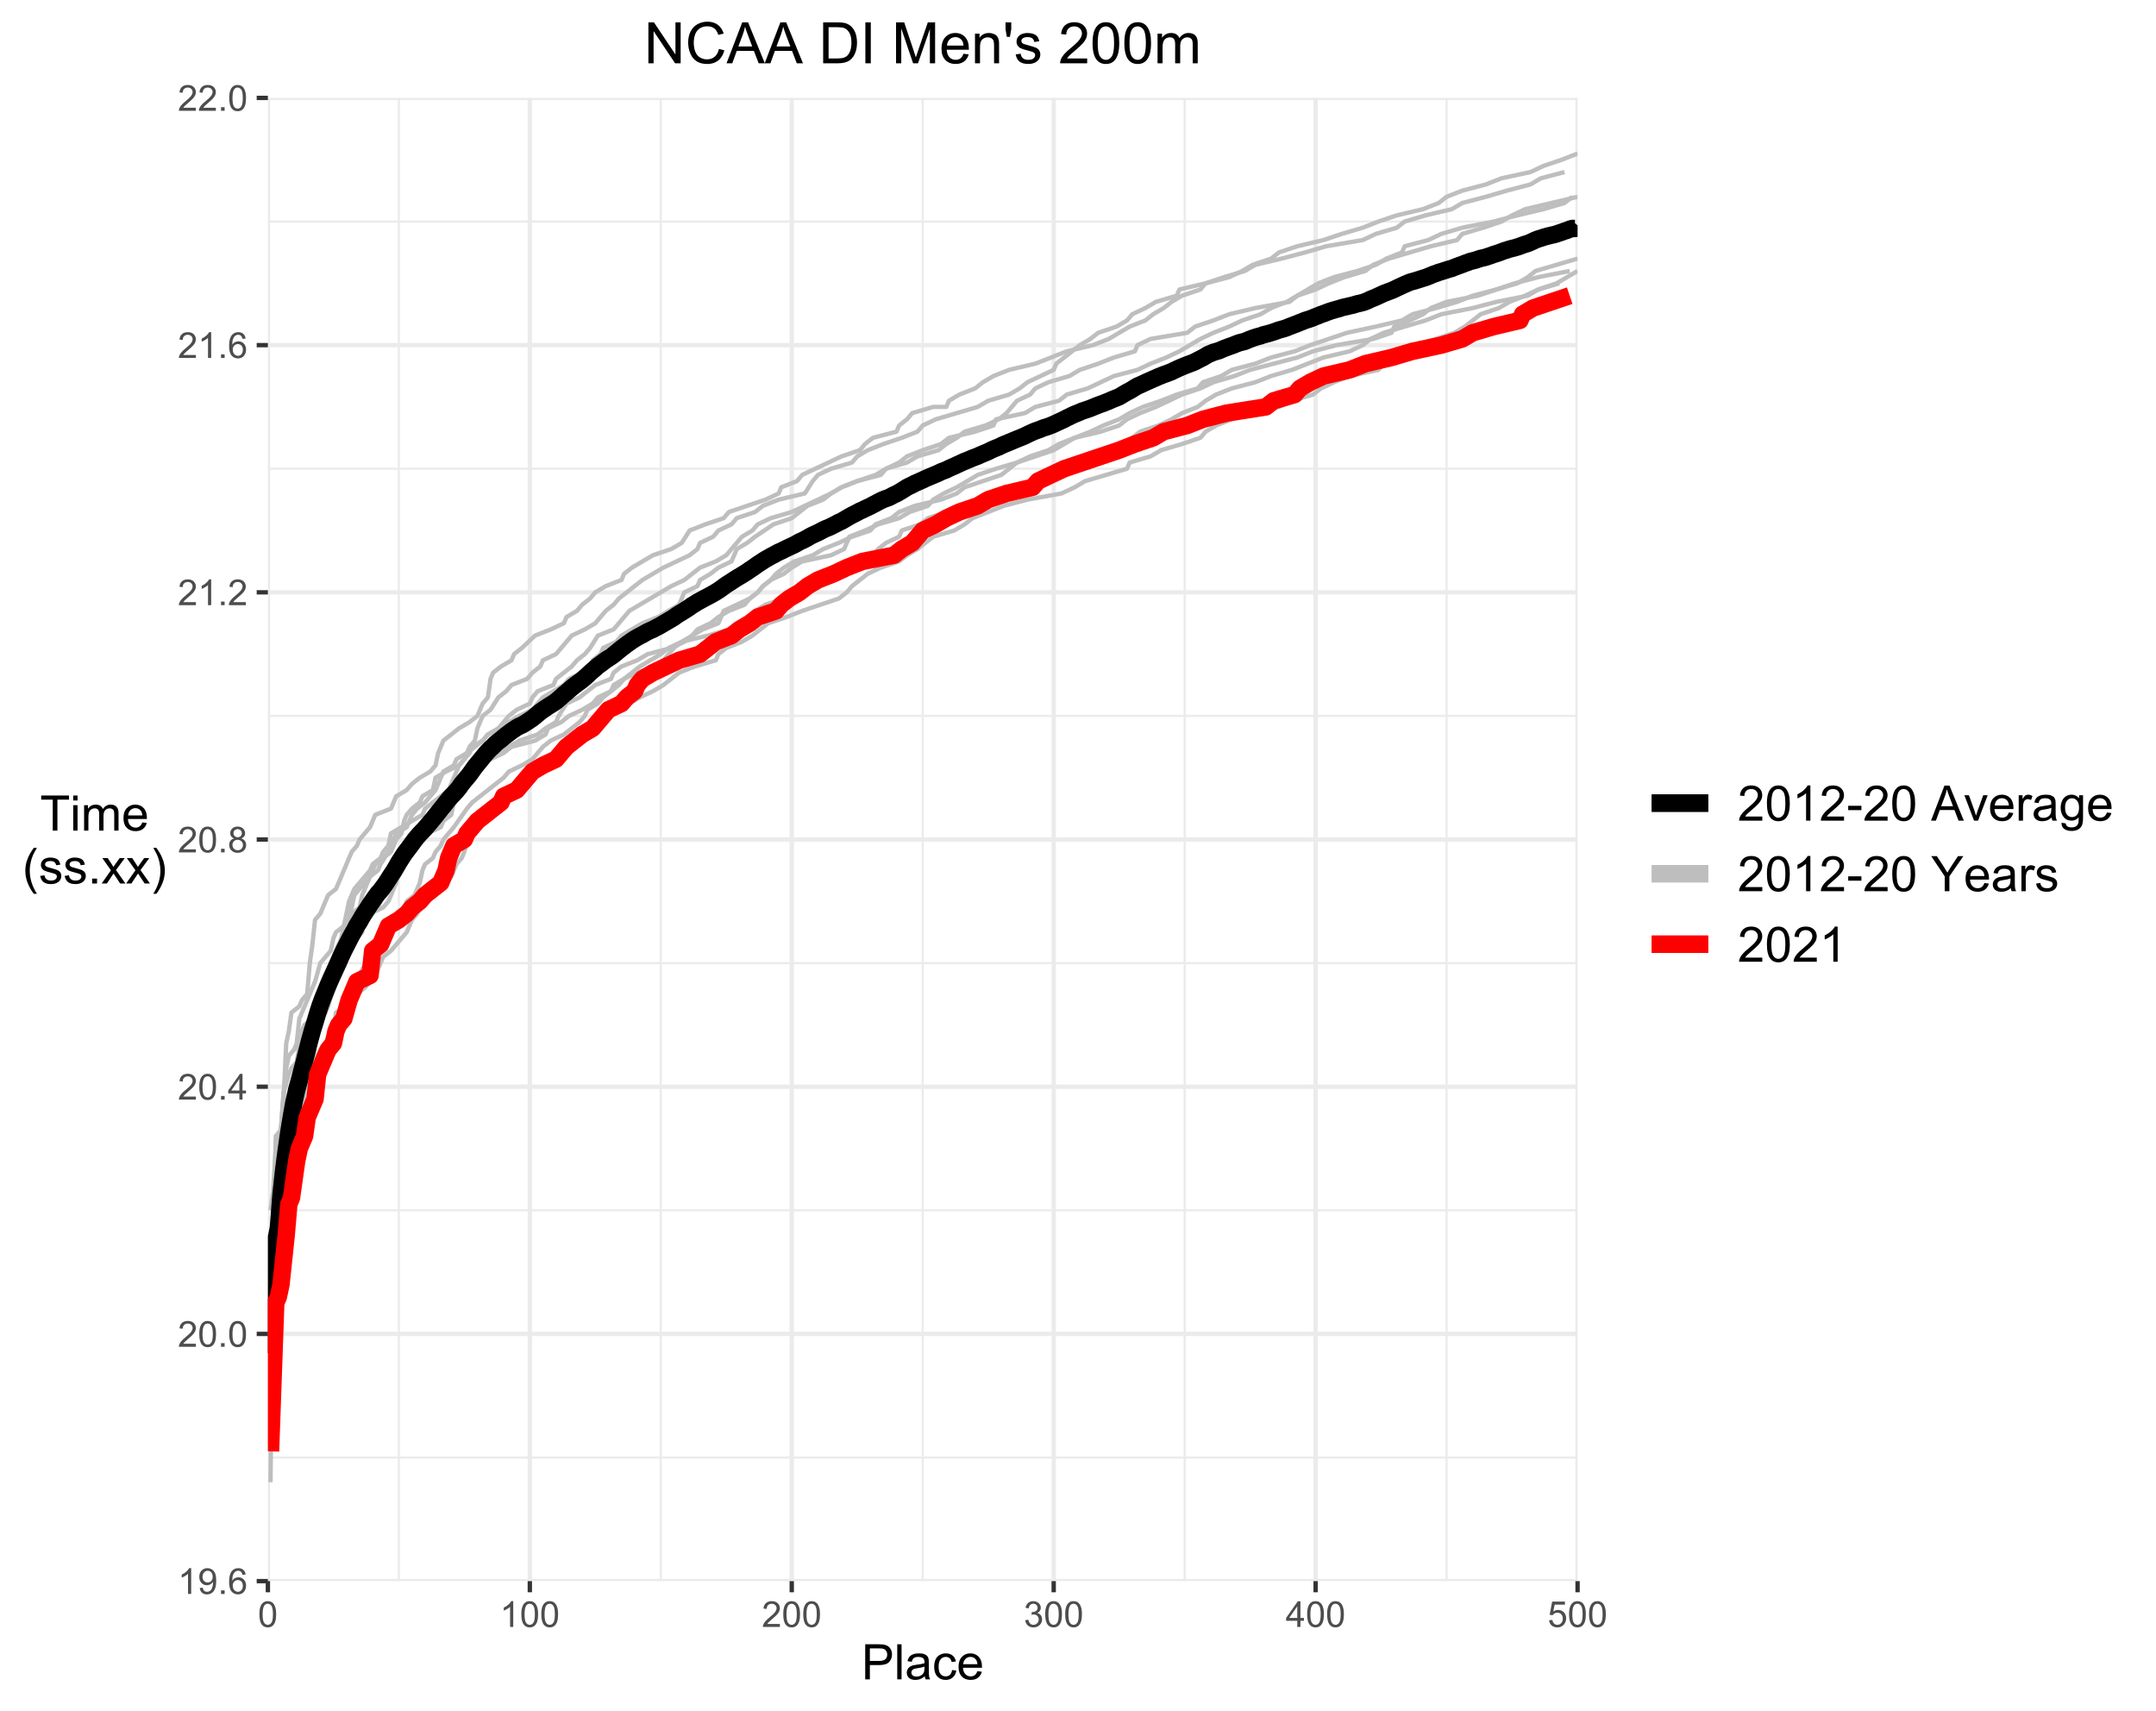 <?xml version="1.0" encoding="UTF-8"?>
<svg xmlns="http://www.w3.org/2000/svg" xmlns:xlink="http://www.w3.org/1999/xlink" width="528pt" height="419pt" viewBox="0 0 528 419" version="1.1">
<defs>
<g>
<symbol overflow="visible" id="glyph0-0">
<path style="stroke:none;" d="M 1.102 0 L 1.102 -5.5 L 5.5 -5.5 L 5.5 0 Z M 1.238 -0.137 L 5.363 -0.137 L 5.363 -5.363 L 1.238 -5.363 Z M 1.238 -0.137 "/>
</symbol>
<symbol overflow="visible" id="glyph0-1">
<path style="stroke:none;" d="M 3.277 0 L 2.504 0 L 2.504 -4.93 C 2.316 -4.75 2.074 -4.574 1.773 -4.395 C 1.469 -4.215 1.195 -4.082 0.957 -3.996 L 0.957 -4.742 C 1.387 -4.941 1.766 -5.188 2.09 -5.48 C 2.414 -5.77 2.645 -6.051 2.781 -6.324 L 3.277 -6.324 Z M 3.277 0 "/>
</symbol>
<symbol overflow="visible" id="glyph0-2">
<path style="stroke:none;" d="M 0.48 -1.457 L 1.227 -1.527 C 1.285 -1.172 1.406 -0.918 1.586 -0.762 C 1.762 -0.605 1.988 -0.527 2.27 -0.527 C 2.504 -0.527 2.715 -0.582 2.895 -0.691 C 3.074 -0.801 3.219 -0.945 3.336 -1.129 C 3.445 -1.309 3.543 -1.555 3.621 -1.863 C 3.699 -2.172 3.738 -2.484 3.738 -2.809 C 3.738 -2.84 3.734 -2.895 3.734 -2.965 C 3.578 -2.715 3.367 -2.512 3.102 -2.363 C 2.828 -2.207 2.539 -2.133 2.23 -2.137 C 1.707 -2.133 1.266 -2.32 0.906 -2.703 C 0.543 -3.078 0.363 -3.578 0.367 -4.199 C 0.363 -4.836 0.551 -5.348 0.93 -5.738 C 1.305 -6.125 1.777 -6.32 2.348 -6.324 C 2.754 -6.32 3.129 -6.211 3.469 -5.992 C 3.809 -5.77 4.066 -5.457 4.242 -5.051 C 4.418 -4.641 4.504 -4.047 4.508 -3.277 C 4.504 -2.469 4.418 -1.828 4.246 -1.355 C 4.07 -0.875 3.809 -0.512 3.465 -0.266 C 3.117 -0.016 2.715 0.105 2.25 0.109 C 1.758 0.105 1.355 -0.027 1.043 -0.301 C 0.73 -0.574 0.543 -0.961 0.48 -1.457 Z M 3.648 -4.238 C 3.645 -4.676 3.527 -5.027 3.293 -5.293 C 3.055 -5.551 2.77 -5.684 2.441 -5.684 C 2.094 -5.684 1.793 -5.543 1.543 -5.262 C 1.285 -4.98 1.16 -4.617 1.16 -4.172 C 1.16 -3.77 1.281 -3.441 1.523 -3.195 C 1.766 -2.941 2.062 -2.816 2.418 -2.82 C 2.773 -2.816 3.066 -2.941 3.301 -3.195 C 3.527 -3.441 3.645 -3.789 3.648 -4.238 Z M 3.648 -4.238 "/>
</symbol>
<symbol overflow="visible" id="glyph0-3">
<path style="stroke:none;" d="M 0.801 0 L 0.801 -0.883 L 1.68 -0.883 L 1.68 0 Z M 0.801 0 "/>
</symbol>
<symbol overflow="visible" id="glyph0-4">
<path style="stroke:none;" d="M 4.379 -4.758 L 3.609 -4.695 C 3.539 -4.996 3.441 -5.219 3.316 -5.359 C 3.105 -5.574 2.848 -5.684 2.543 -5.688 C 2.297 -5.684 2.078 -5.617 1.895 -5.484 C 1.648 -5.305 1.457 -5.043 1.32 -4.703 C 1.176 -4.363 1.105 -3.879 1.102 -3.25 C 1.285 -3.531 1.512 -3.742 1.781 -3.879 C 2.051 -4.016 2.332 -4.082 2.629 -4.086 C 3.141 -4.082 3.578 -3.895 3.945 -3.516 C 4.305 -3.137 4.488 -2.645 4.492 -2.047 C 4.488 -1.648 4.402 -1.281 4.234 -0.941 C 4.062 -0.602 3.828 -0.34 3.531 -0.16 C 3.23 0.02 2.895 0.105 2.52 0.109 C 1.871 0.105 1.344 -0.129 0.941 -0.602 C 0.531 -1.074 0.328 -1.855 0.332 -2.949 C 0.328 -4.16 0.551 -5.047 1.004 -5.602 C 1.395 -6.082 1.926 -6.32 2.59 -6.324 C 3.086 -6.32 3.492 -6.184 3.809 -5.906 C 4.125 -5.629 4.312 -5.246 4.379 -4.758 Z M 1.219 -2.039 C 1.219 -1.773 1.273 -1.516 1.387 -1.273 C 1.5 -1.027 1.66 -0.844 1.863 -0.719 C 2.066 -0.59 2.277 -0.527 2.504 -0.527 C 2.828 -0.527 3.109 -0.656 3.348 -0.922 C 3.578 -1.184 3.695 -1.543 3.699 -2 C 3.695 -2.43 3.582 -2.773 3.352 -3.027 C 3.117 -3.273 2.824 -3.398 2.477 -3.402 C 2.121 -3.398 1.824 -3.273 1.582 -3.027 C 1.34 -2.773 1.219 -2.445 1.219 -2.039 Z M 1.219 -2.039 "/>
</symbol>
<symbol overflow="visible" id="glyph0-5">
<path style="stroke:none;" d="M 4.43 -0.742 L 4.43 0 L 0.266 0 C 0.258 -0.188 0.289 -0.367 0.355 -0.539 C 0.461 -0.82 0.629 -1.098 0.863 -1.375 C 1.094 -1.648 1.434 -1.965 1.879 -2.328 C 2.562 -2.887 3.023 -3.332 3.266 -3.664 C 3.5 -3.988 3.621 -4.301 3.625 -4.594 C 3.621 -4.898 3.512 -5.156 3.297 -5.367 C 3.074 -5.578 2.789 -5.684 2.441 -5.684 C 2.066 -5.684 1.77 -5.57 1.547 -5.348 C 1.32 -5.125 1.207 -4.816 1.207 -4.422 L 0.414 -4.504 C 0.465 -5.094 0.668 -5.543 1.027 -5.855 C 1.379 -6.164 1.855 -6.32 2.457 -6.324 C 3.059 -6.32 3.539 -6.152 3.891 -5.82 C 4.242 -5.484 4.418 -5.07 4.422 -4.578 C 4.418 -4.32 4.367 -4.074 4.266 -3.832 C 4.164 -3.59 3.992 -3.332 3.754 -3.062 C 3.512 -2.793 3.113 -2.426 2.562 -1.957 C 2.094 -1.566 1.797 -1.301 1.664 -1.16 C 1.531 -1.02 1.422 -0.879 1.34 -0.742 Z M 4.43 -0.742 "/>
</symbol>
<symbol overflow="visible" id="glyph0-6">
<path style="stroke:none;" d="M 0.367 -3.105 C 0.363 -3.848 0.438 -4.445 0.594 -4.902 C 0.742 -5.355 0.973 -5.707 1.277 -5.953 C 1.578 -6.199 1.957 -6.32 2.418 -6.324 C 2.754 -6.32 3.051 -6.254 3.309 -6.121 C 3.562 -5.984 3.773 -5.789 3.938 -5.531 C 4.102 -5.273 4.23 -4.961 4.328 -4.594 C 4.422 -4.227 4.469 -3.73 4.473 -3.105 C 4.469 -2.367 4.395 -1.77 4.242 -1.316 C 4.09 -0.859 3.863 -0.508 3.562 -0.262 C 3.258 -0.016 2.875 0.105 2.418 0.109 C 1.809 0.105 1.332 -0.109 0.988 -0.547 C 0.57 -1.066 0.363 -1.922 0.367 -3.105 Z M 1.16 -3.105 C 1.16 -2.07 1.281 -1.379 1.523 -1.039 C 1.766 -0.695 2.062 -0.527 2.418 -0.527 C 2.773 -0.527 3.074 -0.699 3.316 -1.043 C 3.559 -1.387 3.68 -2.074 3.68 -3.105 C 3.68 -4.145 3.559 -4.832 3.316 -5.172 C 3.074 -5.512 2.77 -5.684 2.41 -5.684 C 2.051 -5.684 1.77 -5.531 1.559 -5.234 C 1.293 -4.844 1.16 -4.137 1.16 -3.105 Z M 1.16 -3.105 "/>
</symbol>
<symbol overflow="visible" id="glyph0-7">
<path style="stroke:none;" d="M 2.844 0 L 2.844 -1.508 L 0.113 -1.508 L 0.113 -2.219 L 2.988 -6.301 L 3.617 -6.301 L 3.617 -2.219 L 4.469 -2.219 L 4.469 -1.508 L 3.617 -1.508 L 3.617 0 Z M 2.844 -2.219 L 2.844 -5.059 L 0.871 -2.219 Z M 2.844 -2.219 "/>
</symbol>
<symbol overflow="visible" id="glyph0-8">
<path style="stroke:none;" d="M 1.555 -3.418 C 1.23 -3.531 0.992 -3.699 0.84 -3.918 C 0.684 -4.133 0.609 -4.395 0.609 -4.699 C 0.609 -5.156 0.773 -5.539 1.102 -5.855 C 1.43 -6.164 1.867 -6.32 2.418 -6.324 C 2.969 -6.32 3.41 -6.16 3.746 -5.844 C 4.078 -5.523 4.246 -5.137 4.25 -4.68 C 4.246 -4.387 4.172 -4.133 4.02 -3.918 C 3.863 -3.699 3.629 -3.531 3.32 -3.418 C 3.707 -3.285 4 -3.082 4.203 -2.805 C 4.402 -2.52 4.504 -2.184 4.508 -1.801 C 4.504 -1.258 4.312 -0.805 3.934 -0.441 C 3.551 -0.074 3.051 0.105 2.434 0.109 C 1.809 0.105 1.309 -0.074 0.926 -0.441 C 0.543 -0.809 0.352 -1.27 0.355 -1.82 C 0.352 -2.23 0.457 -2.574 0.668 -2.852 C 0.875 -3.125 1.168 -3.312 1.555 -3.418 Z M 1.402 -4.727 C 1.398 -4.426 1.496 -4.184 1.688 -3.996 C 1.879 -3.805 2.129 -3.707 2.438 -3.711 C 2.734 -3.707 2.977 -3.801 3.168 -3.992 C 3.355 -4.176 3.449 -4.406 3.453 -4.684 C 3.449 -4.965 3.352 -5.203 3.16 -5.398 C 2.961 -5.586 2.719 -5.684 2.43 -5.688 C 2.129 -5.684 1.883 -5.59 1.691 -5.402 C 1.496 -5.215 1.398 -4.988 1.402 -4.727 Z M 1.152 -1.816 C 1.148 -1.598 1.199 -1.383 1.309 -1.176 C 1.41 -0.969 1.566 -0.809 1.773 -0.695 C 1.98 -0.582 2.203 -0.527 2.441 -0.527 C 2.809 -0.527 3.113 -0.645 3.355 -0.883 C 3.594 -1.121 3.715 -1.426 3.719 -1.793 C 3.715 -2.164 3.59 -2.469 3.344 -2.715 C 3.094 -2.957 2.785 -3.082 2.414 -3.082 C 2.051 -3.082 1.75 -2.961 1.512 -2.719 C 1.27 -2.477 1.148 -2.176 1.152 -1.816 Z M 1.152 -1.816 "/>
</symbol>
<symbol overflow="visible" id="glyph0-9">
<path style="stroke:none;" d="M 0.371 -1.664 L 1.145 -1.766 C 1.23 -1.324 1.383 -1.008 1.598 -0.816 C 1.809 -0.621 2.066 -0.527 2.375 -0.527 C 2.734 -0.527 3.043 -0.652 3.297 -0.906 C 3.547 -1.156 3.672 -1.469 3.676 -1.844 C 3.672 -2.195 3.555 -2.488 3.324 -2.719 C 3.09 -2.949 2.797 -3.062 2.441 -3.066 C 2.293 -3.062 2.109 -3.035 1.895 -2.98 L 1.98 -3.66 C 2.031 -3.652 2.07 -3.648 2.105 -3.652 C 2.434 -3.648 2.73 -3.734 2.996 -3.91 C 3.254 -4.078 3.387 -4.344 3.391 -4.703 C 3.387 -4.984 3.289 -5.219 3.102 -5.406 C 2.906 -5.59 2.66 -5.684 2.359 -5.688 C 2.055 -5.684 1.805 -5.59 1.605 -5.402 C 1.402 -5.215 1.273 -4.93 1.219 -4.555 L 0.445 -4.691 C 0.539 -5.207 0.754 -5.609 1.09 -5.895 C 1.426 -6.18 1.844 -6.32 2.344 -6.324 C 2.688 -6.32 3.004 -6.246 3.293 -6.102 C 3.582 -5.953 3.801 -5.754 3.953 -5.5 C 4.105 -5.242 4.184 -4.973 4.184 -4.688 C 4.184 -4.414 4.109 -4.164 3.965 -3.945 C 3.816 -3.719 3.602 -3.543 3.316 -3.41 C 3.688 -3.324 3.977 -3.145 4.184 -2.875 C 4.391 -2.602 4.492 -2.262 4.496 -1.859 C 4.492 -1.305 4.293 -0.84 3.895 -0.461 C 3.492 -0.078 2.984 0.109 2.371 0.113 C 1.816 0.109 1.355 -0.051 0.992 -0.379 C 0.625 -0.707 0.418 -1.137 0.371 -1.664 Z M 0.371 -1.664 "/>
</symbol>
<symbol overflow="visible" id="glyph0-10">
<path style="stroke:none;" d="M 0.367 -1.648 L 1.176 -1.719 C 1.234 -1.32 1.375 -1.023 1.594 -0.824 C 1.812 -0.625 2.078 -0.527 2.391 -0.527 C 2.762 -0.527 3.074 -0.668 3.336 -0.949 C 3.59 -1.23 3.719 -1.602 3.723 -2.066 C 3.719 -2.504 3.594 -2.852 3.348 -3.109 C 3.098 -3.363 2.773 -3.492 2.375 -3.492 C 2.125 -3.492 1.902 -3.434 1.703 -3.32 C 1.5 -3.207 1.344 -3.062 1.23 -2.883 L 0.504 -2.977 L 1.113 -6.215 L 4.246 -6.215 L 4.246 -5.473 L 1.73 -5.473 L 1.391 -3.781 C 1.766 -4.039 2.164 -4.172 2.582 -4.176 C 3.129 -4.172 3.594 -3.98 3.973 -3.605 C 4.352 -3.223 4.539 -2.734 4.543 -2.137 C 4.539 -1.562 4.375 -1.07 4.043 -0.656 C 3.637 -0.148 3.086 0.105 2.391 0.109 C 1.816 0.105 1.348 -0.051 0.984 -0.371 C 0.621 -0.691 0.414 -1.117 0.367 -1.648 Z M 0.367 -1.648 "/>
</symbol>
<symbol overflow="visible" id="glyph1-0">
<path style="stroke:none;" d="M 1.5 0 L 1.5 -7.5 L 7.5 -7.5 L 7.5 0 Z M 1.688 -0.188 L 7.312 -0.188 L 7.312 -7.312 L 1.688 -7.312 Z M 1.688 -0.188 "/>
</symbol>
<symbol overflow="visible" id="glyph1-1">
<path style="stroke:none;" d="M 0.926 0 L 0.926 -8.59 L 4.164 -8.59 C 4.734 -8.59 5.172 -8.562 5.473 -8.508 C 5.895 -8.438 6.246 -8.301 6.531 -8.105 C 6.816 -7.906 7.047 -7.633 7.223 -7.277 C 7.395 -6.918 7.48 -6.527 7.484 -6.105 C 7.48 -5.371 7.25 -4.75 6.785 -4.25 C 6.316 -3.742 5.477 -3.492 4.266 -3.492 L 2.062 -3.492 L 2.062 0 Z M 2.062 -4.508 L 4.281 -4.508 C 5.012 -4.504 5.535 -4.641 5.848 -4.918 C 6.156 -5.188 6.309 -5.574 6.312 -6.07 C 6.309 -6.43 6.219 -6.734 6.039 -6.992 C 5.855 -7.242 5.617 -7.414 5.32 -7.5 C 5.125 -7.551 4.77 -7.574 4.258 -7.578 L 2.062 -7.578 Z M 2.062 -4.508 "/>
</symbol>
<symbol overflow="visible" id="glyph1-2">
<path style="stroke:none;" d="M 0.766 0 L 0.766 -8.59 L 1.82 -8.59 L 1.82 0 Z M 0.766 0 "/>
</symbol>
<symbol overflow="visible" id="glyph1-3">
<path style="stroke:none;" d="M 4.852 -0.766 C 4.461 -0.434 4.082 -0.199 3.723 -0.062 C 3.355 0.074 2.969 0.141 2.562 0.141 C 1.875 0.141 1.352 -0.023 0.984 -0.359 C 0.617 -0.688 0.434 -1.117 0.434 -1.641 C 0.434 -1.945 0.5 -2.223 0.641 -2.473 C 0.777 -2.723 0.961 -2.926 1.188 -3.082 C 1.41 -3.234 1.664 -3.348 1.945 -3.43 C 2.152 -3.477 2.465 -3.531 2.883 -3.586 C 3.734 -3.688 4.359 -3.809 4.766 -3.949 C 4.766 -4.09 4.77 -4.18 4.77 -4.227 C 4.77 -4.648 4.668 -4.953 4.469 -5.133 C 4.199 -5.371 3.801 -5.488 3.27 -5.492 C 2.77 -5.488 2.402 -5.402 2.168 -5.23 C 1.934 -5.055 1.758 -4.746 1.648 -4.305 L 0.617 -4.445 C 0.707 -4.887 0.863 -5.242 1.078 -5.516 C 1.289 -5.781 1.598 -5.992 2.008 -6.141 C 2.41 -6.289 2.883 -6.363 3.422 -6.363 C 3.953 -6.363 4.383 -6.301 4.715 -6.176 C 5.047 -6.051 5.293 -5.891 5.449 -5.703 C 5.605 -5.512 5.715 -5.273 5.777 -4.984 C 5.809 -4.805 5.824 -4.48 5.828 -4.016 L 5.828 -2.609 C 5.824 -1.625 5.848 -1.004 5.895 -0.746 C 5.941 -0.484 6.031 -0.238 6.164 0 L 5.062 0 C 4.953 -0.219 4.883 -0.473 4.852 -0.766 Z M 4.766 -3.125 C 4.375 -2.965 3.801 -2.832 3.039 -2.727 C 2.605 -2.66 2.301 -2.59 2.121 -2.516 C 1.941 -2.434 1.801 -2.32 1.703 -2.172 C 1.605 -2.02 1.559 -1.852 1.559 -1.672 C 1.559 -1.387 1.664 -1.152 1.875 -0.969 C 2.086 -0.777 2.398 -0.684 2.812 -0.688 C 3.219 -0.684 3.578 -0.773 3.895 -0.953 C 4.211 -1.129 4.445 -1.371 4.594 -1.68 C 4.707 -1.918 4.762 -2.27 4.766 -2.734 Z M 4.766 -3.125 "/>
</symbol>
<symbol overflow="visible" id="glyph1-4">
<path style="stroke:none;" d="M 4.852 -2.281 L 5.891 -2.145 C 5.773 -1.426 5.484 -0.863 5.02 -0.465 C 4.551 -0.059 3.977 0.141 3.297 0.141 C 2.445 0.141 1.762 -0.137 1.246 -0.695 C 0.727 -1.25 0.469 -2.047 0.469 -3.086 C 0.469 -3.754 0.578 -4.344 0.801 -4.852 C 1.023 -5.355 1.363 -5.73 1.816 -5.984 C 2.27 -6.234 2.766 -6.363 3.305 -6.363 C 3.98 -6.363 4.531 -6.191 4.965 -5.848 C 5.391 -5.504 5.668 -5.02 5.789 -4.395 L 4.766 -4.234 C 4.664 -4.652 4.492 -4.969 4.246 -5.18 C 3.996 -5.391 3.695 -5.496 3.344 -5.496 C 2.809 -5.496 2.379 -5.305 2.051 -4.922 C 1.719 -4.539 1.551 -3.938 1.555 -3.117 C 1.551 -2.281 1.711 -1.672 2.035 -1.293 C 2.352 -0.914 2.77 -0.727 3.289 -0.727 C 3.695 -0.727 4.043 -0.852 4.324 -1.105 C 4.602 -1.359 4.777 -1.75 4.852 -2.281 Z M 4.852 -2.281 "/>
</symbol>
<symbol overflow="visible" id="glyph1-5">
<path style="stroke:none;" d="M 5.051 -2.004 L 6.141 -1.867 C 5.969 -1.23 5.648 -0.738 5.184 -0.387 C 4.719 -0.035 4.125 0.141 3.406 0.141 C 2.492 0.141 1.77 -0.137 1.238 -0.699 C 0.699 -1.254 0.434 -2.043 0.438 -3.059 C 0.434 -4.105 0.703 -4.918 1.246 -5.496 C 1.781 -6.074 2.48 -6.363 3.344 -6.363 C 4.176 -6.363 4.855 -6.078 5.383 -5.512 C 5.91 -4.945 6.176 -4.148 6.176 -3.125 C 6.176 -3.059 6.172 -2.965 6.172 -2.844 L 1.531 -2.844 C 1.562 -2.156 1.758 -1.633 2.109 -1.27 C 2.457 -0.906 2.891 -0.727 3.41 -0.727 C 3.797 -0.727 4.125 -0.828 4.402 -1.031 C 4.672 -1.234 4.891 -1.559 5.051 -2.004 Z M 1.586 -3.711 L 5.062 -3.711 C 5.016 -4.227 4.883 -4.621 4.664 -4.887 C 4.328 -5.293 3.891 -5.496 3.359 -5.496 C 2.871 -5.496 2.465 -5.332 2.137 -5.008 C 1.805 -4.684 1.621 -4.25 1.586 -3.711 Z M 1.586 -3.711 "/>
</symbol>
<symbol overflow="visible" id="glyph1-6">
<path style="stroke:none;" d="M 3.109 0 L 3.109 -7.578 L 0.281 -7.578 L 0.281 -8.59 L 7.09 -8.59 L 7.09 -7.578 L 4.25 -7.578 L 4.25 0 Z M 3.109 0 "/>
</symbol>
<symbol overflow="visible" id="glyph1-7">
<path style="stroke:none;" d="M 0.797 -7.375 L 0.797 -8.59 L 1.852 -8.59 L 1.852 -7.375 Z M 0.797 0 L 0.797 -6.223 L 1.852 -6.223 L 1.852 0 Z M 0.797 0 "/>
</symbol>
<symbol overflow="visible" id="glyph1-8">
<path style="stroke:none;" d="M 0.789 0 L 0.789 -6.223 L 1.734 -6.223 L 1.734 -5.352 C 1.93 -5.648 2.188 -5.895 2.512 -6.082 C 2.836 -6.27 3.207 -6.363 3.621 -6.363 C 4.082 -6.363 4.457 -6.266 4.754 -6.074 C 5.043 -5.883 5.254 -5.617 5.379 -5.273 C 5.871 -6 6.512 -6.363 7.301 -6.363 C 7.918 -6.363 8.391 -6.191 8.723 -5.848 C 9.055 -5.504 9.223 -4.977 9.223 -4.273 L 9.223 0 L 8.172 0 L 8.172 -3.922 C 8.168 -4.34 8.133 -4.645 8.07 -4.832 C 8 -5.016 7.879 -5.164 7.699 -5.277 C 7.52 -5.391 7.309 -5.449 7.066 -5.449 C 6.629 -5.449 6.266 -5.301 5.977 -5.012 C 5.688 -4.719 5.543 -4.254 5.543 -3.617 L 5.543 0 L 4.488 0 L 4.488 -4.043 C 4.488 -4.512 4.402 -4.863 4.23 -5.098 C 4.059 -5.332 3.777 -5.449 3.387 -5.449 C 3.09 -5.449 2.812 -5.371 2.562 -5.215 C 2.309 -5.059 2.129 -4.828 2.016 -4.527 C 1.898 -4.227 1.84 -3.793 1.844 -3.227 L 1.844 0 Z M 0.789 0 "/>
</symbol>
<symbol overflow="visible" id="glyph1-9">
<path style="stroke:none;" d="M 2.805 2.523 C 2.223 1.785 1.73 0.93 1.328 -0.055 C 0.926 -1.035 0.727 -2.055 0.727 -3.109 C 0.727 -4.039 0.875 -4.93 1.18 -5.781 C 1.523 -6.77 2.066 -7.754 2.805 -8.734 L 3.562 -8.734 C 3.086 -7.918 2.773 -7.34 2.625 -6.996 C 2.383 -6.457 2.195 -5.895 2.062 -5.309 C 1.895 -4.574 1.809 -3.84 1.812 -3.105 C 1.809 -1.227 2.395 0.648 3.562 2.523 Z M 2.805 2.523 "/>
</symbol>
<symbol overflow="visible" id="glyph1-10">
<path style="stroke:none;" d="M 0.367 -1.859 L 1.414 -2.023 C 1.469 -1.602 1.633 -1.281 1.902 -1.059 C 2.168 -0.836 2.543 -0.727 3.023 -0.727 C 3.508 -0.727 3.867 -0.824 4.102 -1.023 C 4.336 -1.219 4.453 -1.449 4.453 -1.719 C 4.453 -1.953 4.348 -2.141 4.141 -2.281 C 3.996 -2.371 3.637 -2.492 3.062 -2.637 C 2.289 -2.832 1.754 -3 1.457 -3.145 C 1.156 -3.285 0.93 -3.48 0.777 -3.734 C 0.621 -3.984 0.543 -4.266 0.547 -4.57 C 0.543 -4.844 0.605 -5.098 0.734 -5.34 C 0.859 -5.574 1.035 -5.773 1.254 -5.93 C 1.418 -6.047 1.641 -6.148 1.926 -6.234 C 2.207 -6.32 2.512 -6.363 2.836 -6.363 C 3.324 -6.363 3.75 -6.293 4.121 -6.152 C 4.488 -6.012 4.762 -5.82 4.938 -5.578 C 5.113 -5.336 5.234 -5.016 5.305 -4.617 L 4.273 -4.477 C 4.223 -4.797 4.086 -5.047 3.863 -5.227 C 3.637 -5.406 3.32 -5.496 2.914 -5.496 C 2.426 -5.496 2.082 -5.414 1.875 -5.254 C 1.664 -5.094 1.559 -4.906 1.562 -4.695 C 1.559 -4.555 1.602 -4.434 1.695 -4.324 C 1.773 -4.211 1.91 -4.117 2.098 -4.043 C 2.203 -4.004 2.512 -3.914 3.031 -3.773 C 3.773 -3.574 4.293 -3.41 4.59 -3.285 C 4.879 -3.156 5.113 -2.973 5.285 -2.73 C 5.453 -2.488 5.535 -2.188 5.539 -1.828 C 5.535 -1.477 5.434 -1.145 5.23 -0.832 C 5.023 -0.52 4.727 -0.277 4.34 -0.113 C 3.953 0.059 3.516 0.141 3.031 0.141 C 2.219 0.141 1.602 -0.027 1.18 -0.363 C 0.754 -0.699 0.484 -1.195 0.367 -1.859 Z M 0.367 -1.859 "/>
</symbol>
<symbol overflow="visible" id="glyph1-11">
<path style="stroke:none;" d="M 1.09 0 L 1.09 -1.203 L 2.289 -1.203 L 2.289 0 Z M 1.09 0 "/>
</symbol>
<symbol overflow="visible" id="glyph1-12">
<path style="stroke:none;" d="M 0.086 0 L 2.359 -3.234 L 0.258 -6.223 L 1.578 -6.223 L 2.531 -4.766 C 2.711 -4.484 2.855 -4.254 2.965 -4.066 C 3.137 -4.324 3.293 -4.551 3.438 -4.75 L 4.488 -6.223 L 5.75 -6.223 L 3.598 -3.293 L 5.914 0 L 4.617 0 L 3.34 -1.934 L 3 -2.453 L 1.367 0 Z M 0.086 0 "/>
</symbol>
<symbol overflow="visible" id="glyph1-13">
<path style="stroke:none;" d="M 1.484 2.523 L 0.727 2.523 C 1.891 0.648 2.473 -1.227 2.477 -3.105 C 2.473 -3.84 2.391 -4.566 2.227 -5.289 C 2.094 -5.875 1.906 -6.438 1.672 -6.977 C 1.516 -7.328 1.203 -7.914 0.727 -8.734 L 1.484 -8.734 C 2.215 -7.754 2.758 -6.77 3.109 -5.781 C 3.41 -4.93 3.562 -4.039 3.562 -3.109 C 3.562 -2.055 3.359 -1.035 2.957 -0.055 C 2.551 0.93 2.059 1.785 1.484 2.523 Z M 1.484 2.523 "/>
</symbol>
<symbol overflow="visible" id="glyph1-14">
<path style="stroke:none;" d="M 6.039 -1.016 L 6.039 0 L 0.363 0 C 0.355 -0.254 0.395 -0.496 0.484 -0.734 C 0.629 -1.117 0.859 -1.5 1.18 -1.875 C 1.492 -2.25 1.953 -2.684 2.562 -3.176 C 3.492 -3.941 4.125 -4.547 4.453 -4.992 C 4.781 -5.438 4.945 -5.859 4.945 -6.266 C 4.945 -6.68 4.793 -7.031 4.496 -7.32 C 4.191 -7.602 3.805 -7.746 3.328 -7.75 C 2.82 -7.746 2.414 -7.594 2.109 -7.293 C 1.805 -6.984 1.648 -6.562 1.648 -6.031 L 0.562 -6.141 C 0.633 -6.945 0.91 -7.559 1.398 -7.988 C 1.879 -8.41 2.531 -8.625 3.352 -8.625 C 4.172 -8.625 4.824 -8.395 5.309 -7.938 C 5.789 -7.48 6.027 -6.914 6.031 -6.242 C 6.027 -5.895 5.957 -5.559 5.82 -5.227 C 5.676 -4.891 5.441 -4.539 5.117 -4.176 C 4.789 -3.805 4.25 -3.301 3.492 -2.664 C 2.859 -2.129 2.453 -1.77 2.273 -1.582 C 2.094 -1.395 1.945 -1.203 1.828 -1.016 Z M 6.039 -1.016 "/>
</symbol>
<symbol overflow="visible" id="glyph1-15">
<path style="stroke:none;" d="M 0.5 -4.234 C 0.496 -5.246 0.602 -6.062 0.812 -6.688 C 1.02 -7.305 1.328 -7.785 1.742 -8.121 C 2.148 -8.457 2.668 -8.625 3.297 -8.625 C 3.758 -8.625 4.164 -8.531 4.512 -8.348 C 4.855 -8.16 5.141 -7.891 5.371 -7.543 C 5.594 -7.191 5.773 -6.766 5.906 -6.266 C 6.035 -5.762 6.098 -5.086 6.102 -4.234 C 6.098 -3.227 5.996 -2.414 5.789 -1.797 C 5.578 -1.176 5.266 -0.695 4.859 -0.359 C 4.445 -0.02 3.926 0.145 3.297 0.148 C 2.465 0.145 1.816 -0.148 1.348 -0.742 C 0.781 -1.457 0.496 -2.621 0.5 -4.234 Z M 1.582 -4.234 C 1.582 -2.824 1.746 -1.887 2.074 -1.418 C 2.402 -0.949 2.809 -0.715 3.297 -0.719 C 3.777 -0.715 4.184 -0.949 4.52 -1.422 C 4.848 -1.887 5.016 -2.824 5.016 -4.234 C 5.016 -5.648 4.848 -6.59 4.52 -7.055 C 4.184 -7.516 3.773 -7.746 3.289 -7.75 C 2.801 -7.746 2.414 -7.543 2.125 -7.137 C 1.762 -6.613 1.582 -5.645 1.582 -4.234 Z M 1.582 -4.234 "/>
</symbol>
<symbol overflow="visible" id="glyph1-16">
<path style="stroke:none;" d="M 4.469 0 L 3.414 0 L 3.414 -6.719 C 3.16 -6.477 2.828 -6.234 2.414 -5.996 C 2 -5.75 1.629 -5.57 1.305 -5.449 L 1.305 -6.469 C 1.895 -6.742 2.41 -7.078 2.852 -7.477 C 3.293 -7.871 3.605 -8.254 3.789 -8.625 L 4.469 -8.625 Z M 4.469 0 "/>
</symbol>
<symbol overflow="visible" id="glyph1-17">
<path style="stroke:none;" d="M 0.383 -2.578 L 0.383 -3.641 L 3.621 -3.641 L 3.621 -2.578 Z M 0.383 -2.578 "/>
</symbol>
<symbol overflow="visible" id="glyph1-18">
<path style="stroke:none;" d=""/>
</symbol>
<symbol overflow="visible" id="glyph1-19">
<path style="stroke:none;" d="M -0.016 0 L 3.281 -8.59 L 4.508 -8.59 L 8.023 0 L 6.727 0 L 5.727 -2.602 L 2.133 -2.602 L 1.188 0 Z M 2.461 -3.527 L 5.375 -3.527 L 4.477 -5.906 C 4.203 -6.629 4 -7.223 3.867 -7.688 C 3.758 -7.133 3.602 -6.586 3.406 -6.047 Z M 2.461 -3.527 "/>
</symbol>
<symbol overflow="visible" id="glyph1-20">
<path style="stroke:none;" d="M 2.52 0 L 0.152 -6.223 L 1.266 -6.223 L 2.602 -2.496 C 2.746 -2.09 2.879 -1.672 3 -1.242 C 3.094 -1.57 3.223 -1.965 3.391 -2.426 L 4.773 -6.223 L 5.859 -6.223 L 3.504 0 Z M 2.52 0 "/>
</symbol>
<symbol overflow="visible" id="glyph1-21">
<path style="stroke:none;" d="M 0.781 0 L 0.781 -6.223 L 1.727 -6.223 L 1.727 -5.281 C 1.969 -5.719 2.191 -6.012 2.398 -6.152 C 2.602 -6.293 2.828 -6.363 3.078 -6.363 C 3.43 -6.363 3.793 -6.25 4.16 -6.023 L 3.797 -5.047 C 3.539 -5.195 3.281 -5.273 3.023 -5.273 C 2.793 -5.273 2.586 -5.203 2.402 -5.066 C 2.215 -4.926 2.082 -4.734 2.008 -4.488 C 1.891 -4.113 1.832 -3.703 1.836 -3.258 L 1.836 0 Z M 0.781 0 "/>
</symbol>
<symbol overflow="visible" id="glyph1-22">
<path style="stroke:none;" d="M 0.598 0.516 L 1.625 0.668 C 1.664 0.98 1.785 1.211 1.98 1.359 C 2.242 1.555 2.598 1.652 3.055 1.652 C 3.539 1.652 3.918 1.555 4.184 1.359 C 4.449 1.164 4.629 0.891 4.723 0.539 C 4.777 0.324 4.801 -0.125 4.797 -0.812 C 4.336 -0.27 3.762 0 3.078 0 C 2.219 0 1.559 -0.309 1.09 -0.926 C 0.621 -1.543 0.387 -2.281 0.387 -3.148 C 0.387 -3.738 0.492 -4.285 0.707 -4.789 C 0.922 -5.289 1.234 -5.68 1.645 -5.953 C 2.051 -6.227 2.531 -6.363 3.082 -6.363 C 3.816 -6.363 4.422 -6.066 4.898 -5.473 L 4.898 -6.223 L 5.871 -6.223 L 5.871 -0.844 C 5.871 0.125 5.77 0.809 5.574 1.215 C 5.375 1.613 5.062 1.934 4.637 2.172 C 4.207 2.402 3.684 2.52 3.059 2.523 C 2.316 2.52 1.715 2.352 1.258 2.023 C 0.801 1.688 0.582 1.188 0.598 0.516 Z M 1.469 -3.223 C 1.465 -2.406 1.629 -1.809 1.957 -1.438 C 2.281 -1.059 2.688 -0.871 3.176 -0.875 C 3.66 -0.871 4.066 -1.059 4.395 -1.434 C 4.723 -1.805 4.887 -2.391 4.887 -3.188 C 4.887 -3.945 4.715 -4.52 4.379 -4.91 C 4.039 -5.297 3.633 -5.488 3.156 -5.492 C 2.684 -5.488 2.285 -5.297 1.961 -4.918 C 1.629 -4.535 1.465 -3.973 1.469 -3.223 Z M 1.469 -3.223 "/>
</symbol>
<symbol overflow="visible" id="glyph1-23">
<path style="stroke:none;" d="M 3.344 0 L 3.344 -3.641 L 0.035 -8.59 L 1.418 -8.59 L 3.109 -6 C 3.418 -5.516 3.711 -5.031 3.984 -4.547 C 4.242 -4.992 4.555 -5.496 4.922 -6.062 L 6.586 -8.59 L 7.91 -8.59 L 4.484 -3.641 L 4.484 0 Z M 3.344 0 "/>
</symbol>
<symbol overflow="visible" id="glyph2-0">
<path style="stroke:none;" d="M 1.75 0 L 1.75 -8.75 L 8.75 -8.75 L 8.75 0 Z M 1.969 -0.219 L 8.531 -0.219 L 8.531 -8.531 L 1.969 -8.531 Z M 1.969 -0.219 "/>
</symbol>
<symbol overflow="visible" id="glyph2-1">
<path style="stroke:none;" d="M 1.066 0 L 1.066 -10.023 L 2.426 -10.023 L 7.691 -2.152 L 7.691 -10.023 L 8.961 -10.023 L 8.961 0 L 7.602 0 L 2.336 -7.875 L 2.336 0 Z M 1.066 0 "/>
</symbol>
<symbol overflow="visible" id="glyph2-2">
<path style="stroke:none;" d="M 8.23 -3.516 L 9.555 -3.18 C 9.277 -2.09 8.777 -1.258 8.055 -0.688 C 7.332 -0.113 6.449 0.168 5.406 0.172 C 4.324 0.168 3.445 -0.047 2.773 -0.488 C 2.094 -0.926 1.578 -1.562 1.227 -2.398 C 0.867 -3.227 0.691 -4.125 0.695 -5.086 C 0.691 -6.129 0.891 -7.039 1.293 -7.816 C 1.691 -8.594 2.258 -9.184 2.996 -9.586 C 3.73 -9.988 4.543 -10.188 5.43 -10.191 C 6.426 -10.188 7.27 -9.934 7.957 -9.426 C 8.641 -8.914 9.117 -8.195 9.387 -7.273 L 8.078 -6.965 C 7.844 -7.691 7.508 -8.223 7.066 -8.559 C 6.625 -8.891 6.066 -9.059 5.398 -9.059 C 4.625 -9.059 3.984 -8.871 3.469 -8.504 C 2.953 -8.129 2.59 -7.633 2.379 -7.016 C 2.168 -6.391 2.062 -5.75 2.062 -5.094 C 2.062 -4.234 2.184 -3.492 2.434 -2.859 C 2.68 -2.223 3.066 -1.746 3.594 -1.434 C 4.117 -1.117 4.688 -0.961 5.297 -0.965 C 6.039 -0.961 6.668 -1.176 7.184 -1.605 C 7.699 -2.035 8.047 -2.672 8.23 -3.516 Z M 8.23 -3.516 "/>
</symbol>
<symbol overflow="visible" id="glyph2-3">
<path style="stroke:none;" d="M -0.02 0 L 3.828 -10.023 L 5.258 -10.023 L 9.359 0 L 7.848 0 L 6.68 -3.035 L 2.488 -3.035 L 1.387 0 Z M 2.871 -4.117 L 6.27 -4.117 L 5.223 -6.891 C 4.898 -7.734 4.664 -8.426 4.512 -8.969 C 4.383 -8.324 4.203 -7.688 3.973 -7.055 Z M 2.871 -4.117 "/>
</symbol>
<symbol overflow="visible" id="glyph2-4">
<path style="stroke:none;" d=""/>
</symbol>
<symbol overflow="visible" id="glyph2-5">
<path style="stroke:none;" d="M 1.078 0 L 1.078 -10.023 L 4.531 -10.023 C 5.309 -10.02 5.906 -9.973 6.316 -9.879 C 6.891 -9.746 7.379 -9.504 7.785 -9.16 C 8.312 -8.711 8.707 -8.141 8.973 -7.449 C 9.23 -6.75 9.363 -5.957 9.367 -5.066 C 9.363 -4.301 9.273 -3.625 9.098 -3.039 C 8.918 -2.449 8.691 -1.965 8.414 -1.582 C 8.137 -1.195 7.832 -0.891 7.504 -0.672 C 7.172 -0.449 6.773 -0.281 6.305 -0.172 C 5.836 -0.055 5.297 0 4.695 0 Z M 2.406 -1.184 L 4.547 -1.184 C 5.207 -1.184 5.723 -1.242 6.102 -1.367 C 6.473 -1.484 6.773 -1.66 7 -1.887 C 7.312 -2.199 7.559 -2.621 7.734 -3.156 C 7.91 -3.684 7.996 -4.328 8 -5.086 C 7.996 -6.133 7.824 -6.938 7.48 -7.5 C 7.133 -8.062 6.715 -8.438 6.227 -8.633 C 5.871 -8.766 5.301 -8.836 4.512 -8.84 L 2.406 -8.84 Z M 2.406 -1.184 "/>
</symbol>
<symbol overflow="visible" id="glyph2-6">
<path style="stroke:none;" d="M 1.305 0 L 1.305 -10.023 L 2.633 -10.023 L 2.633 0 Z M 1.305 0 "/>
</symbol>
<symbol overflow="visible" id="glyph2-7">
<path style="stroke:none;" d="M 1.039 0 L 1.039 -10.023 L 3.035 -10.023 L 5.406 -2.926 C 5.621 -2.262 5.781 -1.77 5.887 -1.441 C 5.996 -1.805 6.172 -2.34 6.418 -3.047 L 8.82 -10.023 L 10.602 -10.023 L 10.602 0 L 9.324 0 L 9.324 -8.387 L 6.414 0 L 5.215 0 L 2.316 -8.531 L 2.316 0 Z M 1.039 0 "/>
</symbol>
<symbol overflow="visible" id="glyph2-8">
<path style="stroke:none;" d="M 5.891 -2.336 L 7.164 -2.18 C 6.961 -1.438 6.59 -0.859 6.047 -0.449 C 5.504 -0.039 4.812 0.164 3.973 0.164 C 2.91 0.164 2.066 -0.16 1.445 -0.816 C 0.82 -1.465 0.508 -2.383 0.512 -3.57 C 0.508 -4.785 0.824 -5.734 1.453 -6.41 C 2.082 -7.082 2.898 -7.418 3.902 -7.422 C 4.871 -7.418 5.664 -7.086 6.281 -6.43 C 6.895 -5.766 7.199 -4.84 7.203 -3.645 C 7.199 -3.57 7.199 -3.461 7.199 -3.316 L 1.785 -3.316 C 1.828 -2.516 2.055 -1.902 2.461 -1.48 C 2.867 -1.055 3.371 -0.844 3.977 -0.848 C 4.426 -0.844 4.812 -0.961 5.133 -1.203 C 5.453 -1.438 5.703 -1.816 5.891 -2.336 Z M 1.852 -4.328 L 5.906 -4.328 C 5.852 -4.934 5.695 -5.391 5.441 -5.703 C 5.047 -6.172 4.539 -6.41 3.918 -6.414 C 3.352 -6.41 2.875 -6.219 2.492 -5.844 C 2.102 -5.461 1.891 -4.957 1.852 -4.328 Z M 1.852 -4.328 "/>
</symbol>
<symbol overflow="visible" id="glyph2-9">
<path style="stroke:none;" d="M 0.922 0 L 0.922 -7.258 L 2.031 -7.258 L 2.031 -6.227 C 2.559 -7.02 3.328 -7.418 4.34 -7.422 C 4.773 -7.418 5.176 -7.34 5.547 -7.188 C 5.91 -7.027 6.184 -6.82 6.371 -6.57 C 6.551 -6.312 6.68 -6.012 6.754 -5.66 C 6.797 -5.434 6.82 -5.035 6.82 -4.465 L 6.82 0 L 5.594 0 L 5.594 -4.414 C 5.59 -4.914 5.543 -5.289 5.449 -5.539 C 5.352 -5.785 5.18 -5.984 4.938 -6.137 C 4.691 -6.281 4.406 -6.355 4.082 -6.359 C 3.555 -6.355 3.102 -6.191 2.723 -5.859 C 2.34 -5.523 2.148 -4.891 2.152 -3.965 L 2.152 0 Z M 0.922 0 "/>
</symbol>
<symbol overflow="visible" id="glyph2-10">
<path style="stroke:none;" d="M 0.93 -6.473 L 0.617 -8.348 L 0.617 -10.023 L 2.016 -10.023 L 2.016 -8.348 L 1.688 -6.473 Z M 0.93 -6.473 "/>
</symbol>
<symbol overflow="visible" id="glyph2-11">
<path style="stroke:none;" d="M 0.43 -2.168 L 1.648 -2.359 C 1.711 -1.867 1.902 -1.492 2.219 -1.234 C 2.527 -0.973 2.965 -0.844 3.527 -0.848 C 4.09 -0.844 4.508 -0.957 4.785 -1.191 C 5.055 -1.418 5.191 -1.691 5.195 -2.004 C 5.191 -2.281 5.07 -2.5 4.832 -2.66 C 4.66 -2.77 4.242 -2.906 3.574 -3.078 C 2.672 -3.301 2.047 -3.5 1.699 -3.668 C 1.348 -3.832 1.082 -4.059 0.906 -4.355 C 0.723 -4.645 0.633 -4.973 0.637 -5.332 C 0.633 -5.652 0.707 -5.949 0.855 -6.23 C 1.004 -6.504 1.203 -6.734 1.461 -6.918 C 1.648 -7.055 1.91 -7.172 2.246 -7.273 C 2.574 -7.367 2.93 -7.418 3.309 -7.422 C 3.875 -7.418 4.375 -7.336 4.809 -7.176 C 5.234 -7.008 5.551 -6.785 5.762 -6.508 C 5.965 -6.227 6.109 -5.852 6.188 -5.387 L 4.984 -5.223 C 4.926 -5.59 4.766 -5.883 4.508 -6.098 C 4.242 -6.305 3.875 -6.41 3.398 -6.414 C 2.832 -6.41 2.426 -6.316 2.188 -6.133 C 1.941 -5.941 1.82 -5.723 1.824 -5.477 C 1.82 -5.312 1.871 -5.168 1.977 -5.047 C 2.07 -4.91 2.227 -4.801 2.445 -4.719 C 2.566 -4.668 2.93 -4.562 3.535 -4.402 C 4.402 -4.168 5.012 -3.98 5.355 -3.832 C 5.699 -3.684 5.969 -3.465 6.164 -3.184 C 6.359 -2.898 6.457 -2.551 6.461 -2.133 C 6.457 -1.719 6.336 -1.332 6.102 -0.973 C 5.859 -0.609 5.516 -0.328 5.066 -0.133 C 4.613 0.066 4.102 0.164 3.535 0.164 C 2.586 0.164 1.867 -0.031 1.375 -0.422 C 0.879 -0.812 0.562 -1.395 0.43 -2.168 Z M 0.43 -2.168 "/>
</symbol>
<symbol overflow="visible" id="glyph2-12">
<path style="stroke:none;" d="M 7.047 -1.184 L 7.047 0 L 0.422 0 C 0.414 -0.297 0.461 -0.582 0.566 -0.855 C 0.734 -1.305 1.004 -1.746 1.375 -2.188 C 1.746 -2.621 2.285 -3.129 2.988 -3.703 C 4.074 -4.598 4.809 -5.305 5.195 -5.828 C 5.574 -6.348 5.766 -6.84 5.77 -7.309 C 5.766 -7.793 5.59 -8.203 5.246 -8.539 C 4.895 -8.871 4.441 -9.039 3.883 -9.043 C 3.285 -9.039 2.812 -8.863 2.461 -8.508 C 2.105 -8.152 1.926 -7.66 1.922 -7.035 L 0.656 -7.164 C 0.742 -8.105 1.066 -8.824 1.633 -9.32 C 2.195 -9.812 2.953 -10.059 3.91 -10.062 C 4.867 -10.059 5.629 -9.793 6.191 -9.262 C 6.75 -8.727 7.031 -8.066 7.035 -7.281 C 7.031 -6.879 6.949 -6.484 6.789 -6.098 C 6.621 -5.707 6.348 -5.297 5.969 -4.871 C 5.586 -4.441 4.953 -3.855 4.074 -3.109 C 3.332 -2.488 2.859 -2.066 2.652 -1.848 C 2.438 -1.621 2.266 -1.402 2.133 -1.184 Z M 7.047 -1.184 "/>
</symbol>
<symbol overflow="visible" id="glyph2-13">
<path style="stroke:none;" d="M 0.582 -4.941 C 0.578 -6.121 0.699 -7.074 0.945 -7.801 C 1.188 -8.52 1.551 -9.078 2.031 -9.473 C 2.512 -9.863 3.117 -10.059 3.848 -10.062 C 4.383 -10.059 4.855 -9.953 5.262 -9.738 C 5.668 -9.52 6 -9.207 6.266 -8.801 C 6.527 -8.391 6.738 -7.891 6.891 -7.309 C 7.039 -6.723 7.113 -5.934 7.117 -4.941 C 7.113 -3.762 6.992 -2.812 6.754 -2.094 C 6.508 -1.367 6.145 -0.809 5.668 -0.418 C 5.184 -0.023 4.578 0.168 3.848 0.172 C 2.879 0.168 2.121 -0.176 1.57 -0.867 C 0.91 -1.699 0.578 -3.055 0.582 -4.941 Z M 1.844 -4.941 C 1.84 -3.293 2.031 -2.199 2.422 -1.656 C 2.805 -1.109 3.281 -0.836 3.848 -0.84 C 4.41 -0.836 4.887 -1.109 5.273 -1.66 C 5.656 -2.203 5.848 -3.297 5.852 -4.941 C 5.848 -6.59 5.656 -7.688 5.273 -8.23 C 4.887 -8.77 4.406 -9.039 3.836 -9.043 C 3.27 -9.039 2.816 -8.801 2.48 -8.328 C 2.051 -7.711 1.84 -6.582 1.844 -4.941 Z M 1.844 -4.941 "/>
</symbol>
<symbol overflow="visible" id="glyph2-14">
<path style="stroke:none;" d="M 0.922 0 L 0.922 -7.258 L 2.023 -7.258 L 2.023 -6.242 C 2.25 -6.594 2.555 -6.879 2.934 -7.098 C 3.309 -7.309 3.738 -7.418 4.227 -7.422 C 4.758 -7.418 5.199 -7.305 5.547 -7.086 C 5.887 -6.859 6.129 -6.551 6.273 -6.152 C 6.848 -6.996 7.594 -7.418 8.516 -7.422 C 9.234 -7.418 9.789 -7.219 10.176 -6.824 C 10.562 -6.422 10.758 -5.809 10.758 -4.984 L 10.758 0 L 9.535 0 L 9.535 -4.574 C 9.531 -5.062 9.492 -5.418 9.414 -5.637 C 9.332 -5.852 9.188 -6.023 8.98 -6.16 C 8.77 -6.289 8.523 -6.355 8.242 -6.359 C 7.73 -6.355 7.309 -6.188 6.973 -5.848 C 6.637 -5.508 6.469 -4.965 6.469 -4.219 L 6.469 0 L 5.234 0 L 5.234 -4.719 C 5.23 -5.262 5.133 -5.672 4.934 -5.949 C 4.73 -6.219 4.402 -6.355 3.953 -6.359 C 3.602 -6.355 3.281 -6.266 2.988 -6.086 C 2.695 -5.902 2.48 -5.637 2.352 -5.285 C 2.215 -4.934 2.148 -4.426 2.152 -3.766 L 2.152 0 Z M 0.922 0 "/>
</symbol>
</g>
<clipPath id="clip1">
  <path d="M 65.605 23.98 L 386.344 23.98 L 386.344 387.211 L 65.605 387.211 Z M 65.605 23.98 "/>
</clipPath>
<clipPath id="clip2">
  <path d="M 65.605 356 L 386.344 356 L 386.344 358 L 65.605 358 Z M 65.605 356 "/>
</clipPath>
<clipPath id="clip3">
  <path d="M 65.605 296 L 386.344 296 L 386.344 297 L 65.605 297 Z M 65.605 296 "/>
</clipPath>
<clipPath id="clip4">
  <path d="M 65.605 235 L 386.344 235 L 386.344 237 L 65.605 237 Z M 65.605 235 "/>
</clipPath>
<clipPath id="clip5">
  <path d="M 65.605 175 L 386.344 175 L 386.344 176 L 65.605 176 Z M 65.605 175 "/>
</clipPath>
<clipPath id="clip6">
  <path d="M 65.605 114 L 386.344 114 L 386.344 116 L 65.605 116 Z M 65.605 114 "/>
</clipPath>
<clipPath id="clip7">
  <path d="M 65.605 53 L 386.344 53 L 386.344 55 L 65.605 55 Z M 65.605 53 "/>
</clipPath>
<clipPath id="clip8">
  <path d="M 97 23.98 L 98 23.98 L 98 387.211 L 97 387.211 Z M 97 23.98 "/>
</clipPath>
<clipPath id="clip9">
  <path d="M 161 23.98 L 163 23.98 L 163 387.211 L 161 387.211 Z M 161 23.98 "/>
</clipPath>
<clipPath id="clip10">
  <path d="M 225 23.98 L 227 23.98 L 227 387.211 L 225 387.211 Z M 225 23.98 "/>
</clipPath>
<clipPath id="clip11">
  <path d="M 289 23.98 L 291 23.98 L 291 387.211 L 289 387.211 Z M 289 23.98 "/>
</clipPath>
<clipPath id="clip12">
  <path d="M 354 23.98 L 355 23.98 L 355 387.211 L 354 387.211 Z M 354 23.98 "/>
</clipPath>
<clipPath id="clip13">
  <path d="M 65.605 386 L 386.344 386 L 386.344 387.211 L 65.605 387.211 Z M 65.605 386 "/>
</clipPath>
<clipPath id="clip14">
  <path d="M 65.605 326 L 386.344 326 L 386.344 328 L 65.605 328 Z M 65.605 326 "/>
</clipPath>
<clipPath id="clip15">
  <path d="M 65.605 265 L 386.344 265 L 386.344 267 L 65.605 267 Z M 65.605 265 "/>
</clipPath>
<clipPath id="clip16">
  <path d="M 65.605 205 L 386.344 205 L 386.344 207 L 65.605 207 Z M 65.605 205 "/>
</clipPath>
<clipPath id="clip17">
  <path d="M 65.605 144 L 386.344 144 L 386.344 146 L 65.605 146 Z M 65.605 144 "/>
</clipPath>
<clipPath id="clip18">
  <path d="M 65.605 83 L 386.344 83 L 386.344 86 L 65.605 86 Z M 65.605 83 "/>
</clipPath>
<clipPath id="clip19">
  <path d="M 65.605 23.98 L 386.344 23.98 L 386.344 25 L 65.605 25 Z M 65.605 23.98 "/>
</clipPath>
<clipPath id="clip20">
  <path d="M 65.605 23.98 L 67 23.98 L 67 387.211 L 65.605 387.211 Z M 65.605 23.98 "/>
</clipPath>
<clipPath id="clip21">
  <path d="M 129 23.98 L 131 23.98 L 131 387.211 L 129 387.211 Z M 129 23.98 "/>
</clipPath>
<clipPath id="clip22">
  <path d="M 193 23.98 L 195 23.98 L 195 387.211 L 193 387.211 Z M 193 23.98 "/>
</clipPath>
<clipPath id="clip23">
  <path d="M 257 23.98 L 259 23.98 L 259 387.211 L 257 387.211 Z M 257 23.98 "/>
</clipPath>
<clipPath id="clip24">
  <path d="M 321 23.98 L 323 23.98 L 323 387.211 L 321 387.211 Z M 321 23.98 "/>
</clipPath>
<clipPath id="clip25">
  <path d="M 385 23.98 L 386.344 23.98 L 386.344 387.211 L 385 387.211 Z M 385 23.98 "/>
</clipPath>
<clipPath id="clip26">
  <path d="M 65.605 41 L 384 41 L 384 316 L 65.605 316 Z M 65.605 41 "/>
</clipPath>
<clipPath id="clip27">
  <path d="M 65.605 37 L 386.344 37 L 386.344 297 L 65.605 297 Z M 65.605 37 "/>
</clipPath>
<clipPath id="clip28">
  <path d="M 65.605 47 L 386 47 L 386 332 L 65.605 332 Z M 65.605 47 "/>
</clipPath>
<clipPath id="clip29">
  <path d="M 65.605 47 L 386.344 47 L 386.344 329 L 65.605 329 Z M 65.605 47 "/>
</clipPath>
<clipPath id="clip30">
  <path d="M 65.605 65 L 385 65 L 385 335 L 65.605 335 Z M 65.605 65 "/>
</clipPath>
<clipPath id="clip31">
  <path d="M 65.605 62 L 386.344 62 L 386.344 334 L 65.605 334 Z M 65.605 62 "/>
</clipPath>
<clipPath id="clip32">
  <path d="M 65.605 68 L 383 68 L 383 352 L 65.605 352 Z M 65.605 68 "/>
</clipPath>
<clipPath id="clip33">
  <path d="M 65.605 65 L 386.344 65 L 386.344 364 L 65.605 364 Z M 65.605 65 "/>
</clipPath>
<clipPath id="clip34">
  <path d="M 65.605 53 L 386.344 53 L 386.344 334 L 65.605 334 Z M 65.605 53 "/>
</clipPath>
<clipPath id="clip35">
  <path d="M 65.605 70 L 386.344 70 L 386.344 358 L 65.605 358 Z M 65.605 70 "/>
</clipPath>
</defs>
<g id="surface1">
<rect x="0" y="0" width="528" height="419" style="fill:rgb(100%,100%,100%);fill-opacity:1;stroke:none;"/>
<rect x="0" y="0" width="528" height="419" style="fill:rgb(100%,100%,100%);fill-opacity:1;stroke:none;"/>
<path style="fill:none;stroke-width:1.067;stroke-linecap:round;stroke-linejoin:round;stroke:rgb(100%,100%,100%);stroke-opacity:1;stroke-miterlimit:10;" d="M 0 419 L 528 419 L 528 0 L 0 0 Z M 0 419 "/>
<g clip-path="url(#clip1)" clip-rule="nonzero">
<path style=" stroke:none;fill-rule:nonzero;fill:rgb(100%,100%,100%);fill-opacity:1;" d="M 65.605 387.211 L 386.344 387.211 L 386.344 23.98 L 65.605 23.98 Z M 65.605 387.211 "/>
</g>
<g clip-path="url(#clip2)" clip-rule="nonzero">
<path style="fill:none;stroke-width:0.533;stroke-linecap:butt;stroke-linejoin:round;stroke:rgb(92.157%,92.157%,92.157%);stroke-opacity:1;stroke-miterlimit:10;" d="M 65.605 356.941 L 386.344 356.941 "/>
</g>
<g clip-path="url(#clip3)" clip-rule="nonzero">
<path style="fill:none;stroke-width:0.533;stroke-linecap:butt;stroke-linejoin:round;stroke:rgb(92.157%,92.157%,92.157%);stroke-opacity:1;stroke-miterlimit:10;" d="M 65.605 296.402 L 386.344 296.402 "/>
</g>
<g clip-path="url(#clip4)" clip-rule="nonzero">
<path style="fill:none;stroke-width:0.533;stroke-linecap:butt;stroke-linejoin:round;stroke:rgb(92.157%,92.157%,92.157%);stroke-opacity:1;stroke-miterlimit:10;" d="M 65.605 235.863 L 386.344 235.863 "/>
</g>
<g clip-path="url(#clip5)" clip-rule="nonzero">
<path style="fill:none;stroke-width:0.533;stroke-linecap:butt;stroke-linejoin:round;stroke:rgb(92.157%,92.157%,92.157%);stroke-opacity:1;stroke-miterlimit:10;" d="M 65.605 175.324 L 386.344 175.324 "/>
</g>
<g clip-path="url(#clip6)" clip-rule="nonzero">
<path style="fill:none;stroke-width:0.533;stroke-linecap:butt;stroke-linejoin:round;stroke:rgb(92.157%,92.157%,92.157%);stroke-opacity:1;stroke-miterlimit:10;" d="M 65.605 114.789 L 386.344 114.789 "/>
</g>
<g clip-path="url(#clip7)" clip-rule="nonzero">
<path style="fill:none;stroke-width:0.533;stroke-linecap:butt;stroke-linejoin:round;stroke:rgb(92.157%,92.157%,92.157%);stroke-opacity:1;stroke-miterlimit:10;" d="M 65.605 54.25 L 386.344 54.25 "/>
</g>
<g clip-path="url(#clip8)" clip-rule="nonzero">
<path style="fill:none;stroke-width:0.533;stroke-linecap:butt;stroke-linejoin:round;stroke:rgb(92.157%,92.157%,92.157%);stroke-opacity:1;stroke-miterlimit:10;" d="M 97.68 387.211 L 97.68 23.98 "/>
</g>
<g clip-path="url(#clip9)" clip-rule="nonzero">
<path style="fill:none;stroke-width:0.533;stroke-linecap:butt;stroke-linejoin:round;stroke:rgb(92.157%,92.157%,92.157%);stroke-opacity:1;stroke-miterlimit:10;" d="M 161.824 387.211 L 161.824 23.98 "/>
</g>
<g clip-path="url(#clip10)" clip-rule="nonzero">
<path style="fill:none;stroke-width:0.533;stroke-linecap:butt;stroke-linejoin:round;stroke:rgb(92.157%,92.157%,92.157%);stroke-opacity:1;stroke-miterlimit:10;" d="M 225.973 387.211 L 225.973 23.98 "/>
</g>
<g clip-path="url(#clip11)" clip-rule="nonzero">
<path style="fill:none;stroke-width:0.533;stroke-linecap:butt;stroke-linejoin:round;stroke:rgb(92.157%,92.157%,92.157%);stroke-opacity:1;stroke-miterlimit:10;" d="M 290.121 387.211 L 290.121 23.98 "/>
</g>
<g clip-path="url(#clip12)" clip-rule="nonzero">
<path style="fill:none;stroke-width:0.533;stroke-linecap:butt;stroke-linejoin:round;stroke:rgb(92.157%,92.157%,92.157%);stroke-opacity:1;stroke-miterlimit:10;" d="M 354.27 387.211 L 354.27 23.98 "/>
</g>
<g clip-path="url(#clip13)" clip-rule="nonzero">
<path style="fill:none;stroke-width:1.067;stroke-linecap:butt;stroke-linejoin:round;stroke:rgb(92.157%,92.157%,92.157%);stroke-opacity:1;stroke-miterlimit:10;" d="M 65.605 387.211 L 386.344 387.211 "/>
</g>
<g clip-path="url(#clip14)" clip-rule="nonzero">
<path style="fill:none;stroke-width:1.067;stroke-linecap:butt;stroke-linejoin:round;stroke:rgb(92.157%,92.157%,92.157%);stroke-opacity:1;stroke-miterlimit:10;" d="M 65.605 326.672 L 386.344 326.672 "/>
</g>
<g clip-path="url(#clip15)" clip-rule="nonzero">
<path style="fill:none;stroke-width:1.067;stroke-linecap:butt;stroke-linejoin:round;stroke:rgb(92.157%,92.157%,92.157%);stroke-opacity:1;stroke-miterlimit:10;" d="M 65.605 266.133 L 386.344 266.133 "/>
</g>
<g clip-path="url(#clip16)" clip-rule="nonzero">
<path style="fill:none;stroke-width:1.067;stroke-linecap:butt;stroke-linejoin:round;stroke:rgb(92.157%,92.157%,92.157%);stroke-opacity:1;stroke-miterlimit:10;" d="M 65.605 205.594 L 386.344 205.594 "/>
</g>
<g clip-path="url(#clip17)" clip-rule="nonzero">
<path style="fill:none;stroke-width:1.067;stroke-linecap:butt;stroke-linejoin:round;stroke:rgb(92.157%,92.157%,92.157%);stroke-opacity:1;stroke-miterlimit:10;" d="M 65.605 145.059 L 386.344 145.059 "/>
</g>
<g clip-path="url(#clip18)" clip-rule="nonzero">
<path style="fill:none;stroke-width:1.067;stroke-linecap:butt;stroke-linejoin:round;stroke:rgb(92.157%,92.157%,92.157%);stroke-opacity:1;stroke-miterlimit:10;" d="M 65.605 84.52 L 386.344 84.52 "/>
</g>
<g clip-path="url(#clip19)" clip-rule="nonzero">
<path style="fill:none;stroke-width:1.067;stroke-linecap:butt;stroke-linejoin:round;stroke:rgb(92.157%,92.157%,92.157%);stroke-opacity:1;stroke-miterlimit:10;" d="M 65.605 23.98 L 386.344 23.98 "/>
</g>
<g clip-path="url(#clip20)" clip-rule="nonzero">
<path style="fill:none;stroke-width:1.067;stroke-linecap:butt;stroke-linejoin:round;stroke:rgb(92.157%,92.157%,92.157%);stroke-opacity:1;stroke-miterlimit:10;" d="M 65.605 387.211 L 65.605 23.98 "/>
</g>
<g clip-path="url(#clip21)" clip-rule="nonzero">
<path style="fill:none;stroke-width:1.067;stroke-linecap:butt;stroke-linejoin:round;stroke:rgb(92.157%,92.157%,92.157%);stroke-opacity:1;stroke-miterlimit:10;" d="M 129.754 387.211 L 129.754 23.98 "/>
</g>
<g clip-path="url(#clip22)" clip-rule="nonzero">
<path style="fill:none;stroke-width:1.067;stroke-linecap:butt;stroke-linejoin:round;stroke:rgb(92.157%,92.157%,92.157%);stroke-opacity:1;stroke-miterlimit:10;" d="M 193.898 387.211 L 193.898 23.98 "/>
</g>
<g clip-path="url(#clip23)" clip-rule="nonzero">
<path style="fill:none;stroke-width:1.067;stroke-linecap:butt;stroke-linejoin:round;stroke:rgb(92.157%,92.157%,92.157%);stroke-opacity:1;stroke-miterlimit:10;" d="M 258.047 387.211 L 258.047 23.98 "/>
</g>
<g clip-path="url(#clip24)" clip-rule="nonzero">
<path style="fill:none;stroke-width:1.067;stroke-linecap:butt;stroke-linejoin:round;stroke:rgb(92.157%,92.157%,92.157%);stroke-opacity:1;stroke-miterlimit:10;" d="M 322.195 387.211 L 322.195 23.98 "/>
</g>
<g clip-path="url(#clip25)" clip-rule="nonzero">
<path style="fill:none;stroke-width:1.067;stroke-linecap:butt;stroke-linejoin:round;stroke:rgb(92.157%,92.157%,92.157%);stroke-opacity:1;stroke-miterlimit:10;" d="M 386.344 387.211 L 386.344 23.98 "/>
</g>
<g clip-path="url(#clip26)" clip-rule="nonzero">
<path style="fill:none;stroke-width:1.067;stroke-linecap:butt;stroke-linejoin:round;stroke:rgb(74.51%,74.51%,74.51%);stroke-opacity:1;stroke-miterlimit:10;" d="M 66.246 314.562 L 66.887 311.539 L 67.527 278.242 L 68.812 276.727 L 69.453 267.648 L 70.094 261.594 L 70.734 258.566 L 72.02 257.055 L 72.66 255.539 L 73.301 249.484 L 74.586 246.457 L 75.867 243.434 L 77.152 240.406 L 78.434 235.863 L 79.715 234.352 L 81 232.836 L 81.641 229.812 L 82.281 228.297 L 84.207 226.785 L 84.848 225.27 L 86.133 222.242 L 86.773 219.215 L 89.34 216.191 L 90.621 214.676 L 91.262 213.164 L 91.906 211.648 L 93.828 210.137 L 95.754 208.621 L 96.395 207.109 L 97.035 205.594 L 98.32 204.082 L 98.961 201.055 L 99.602 199.543 L 100.887 198.027 L 102.809 196.516 L 103.453 195 L 106.016 193.488 L 106.66 190.461 L 109.227 188.949 L 112.434 187.434 L 113.715 185.922 L 114.355 184.406 L 114.996 182.895 L 116.281 181.379 L 116.922 178.352 L 117.562 176.84 L 118.207 175.324 L 120.129 173.812 L 122.055 170.785 L 123.98 169.273 L 125.262 167.758 L 129.109 166.246 L 130.395 164.73 L 132.316 163.219 L 132.961 161.703 L 136.168 160.191 L 137.449 158.68 L 138.734 157.164 L 140.016 155.652 L 143.223 154.137 L 145.789 152.625 L 147.07 151.109 L 148.355 149.598 L 150.281 148.082 L 151.562 146.57 L 153.488 145.059 L 155.41 143.543 L 157.336 142.031 L 159.902 140.516 L 162.469 139.004 L 165.676 137.488 L 168.883 135.977 L 170.805 134.461 L 171.449 132.949 L 174.656 131.438 L 175.938 129.922 L 179.145 128.41 L 180.43 126.895 L 184.918 125.383 L 186.844 123.867 L 190.691 122.355 L 197.105 120.84 L 199.031 117.816 L 200.316 116.301 L 203.523 114.789 L 208.652 113.273 L 209.938 111.762 L 212.504 110.246 L 216.352 108.734 L 220.844 107.219 L 224.691 105.707 L 225.973 104.195 L 229.18 102.68 L 234.312 101.168 L 239.445 99.652 L 242.012 98.141 L 247.141 96.625 L 249.707 95.113 L 251.633 93.598 L 258.047 90.574 L 258.688 89.059 L 262.539 86.031 L 264.461 84.52 L 267.027 83.004 L 268.953 81.492 L 273.441 79.977 L 276.008 78.465 L 277.293 76.953 L 280.5 75.438 L 283.066 73.926 L 288.195 72.41 L 288.84 70.898 L 295.254 69.383 L 299.742 67.871 L 304.875 66.355 L 307.441 64.844 L 313.855 63.332 L 319.629 61.816 L 324.762 60.305 L 333.742 58.789 L 336.949 57.277 L 342.082 55.762 L 344.004 54.25 L 349.137 52.734 L 355.551 51.223 L 358.117 49.711 L 363.891 48.195 L 369.023 46.684 L 374.797 45.168 L 377.363 43.656 L 383.137 42.141 "/>
</g>
<g clip-path="url(#clip27)" clip-rule="nonzero">
<path style="fill:none;stroke-width:1.067;stroke-linecap:butt;stroke-linejoin:round;stroke:rgb(74.51%,74.51%,74.51%);stroke-opacity:1;stroke-miterlimit:10;" d="M 66.246 296.402 L 66.887 291.863 L 67.527 281.27 L 68.172 278.242 L 68.812 276.727 L 69.453 269.16 L 70.094 255.539 L 70.734 252.512 L 71.379 247.973 L 73.301 246.457 L 73.945 244.945 L 75.227 243.434 L 75.867 235.863 L 76.508 231.324 L 77.152 225.27 L 78.434 223.758 L 79.074 222.242 L 79.715 220.73 L 80.359 219.215 L 82.281 217.703 L 82.926 216.191 L 83.566 214.676 L 84.207 213.164 L 85.488 210.137 L 86.133 208.621 L 87.414 207.109 L 88.055 205.594 L 90.621 202.57 L 91.262 201.055 L 91.906 199.543 L 95.754 198.027 L 96.395 196.516 L 97.035 195 L 99.602 193.488 L 100.887 191.973 L 102.809 190.461 L 105.375 188.949 L 106.66 187.434 L 107.301 184.406 L 107.941 182.895 L 108.582 181.379 L 110.508 179.867 L 112.434 178.352 L 114.996 176.84 L 116.922 175.324 L 117.562 173.812 L 118.207 172.301 L 119.488 170.785 L 120.129 166.246 L 120.77 164.73 L 122.695 163.219 L 125.262 161.703 L 125.902 160.191 L 127.828 158.68 L 131.035 155.652 L 134.883 154.137 L 138.09 152.625 L 138.734 151.109 L 141.297 149.598 L 142.582 148.082 L 144.508 146.57 L 145.789 145.059 L 148.355 143.543 L 152.203 142.031 L 152.844 140.516 L 154.77 139.004 L 157.336 137.488 L 159.902 135.977 L 164.391 134.461 L 166.957 132.949 L 168.883 129.922 L 172.73 128.41 L 177.223 126.895 L 178.504 125.383 L 182.996 123.867 L 187.484 122.355 L 190.691 120.84 L 191.332 119.328 L 195.184 117.816 L 196.465 116.301 L 199.672 114.789 L 202.879 113.273 L 206.09 111.762 L 210.578 110.246 L 211.859 108.734 L 213.785 107.219 L 219.559 105.707 L 220.199 104.195 L 222.125 102.68 L 223.406 101.168 L 228.539 99.652 L 231.746 99.652 L 232.387 98.141 L 234.953 96.625 L 238.805 95.113 L 240.727 93.598 L 243.293 92.086 L 247.141 90.574 L 253.559 89.059 L 257.406 87.547 L 261.254 86.031 L 267.668 84.52 L 271.52 83.004 L 274.086 81.492 L 276.652 79.977 L 280.5 78.465 L 282.422 76.953 L 284.988 75.438 L 286.914 73.926 L 289.48 72.41 L 293.969 70.898 L 295.254 69.383 L 301.027 67.871 L 304.234 66.355 L 306.801 64.844 L 311.289 63.332 L 313.215 61.816 L 317.707 60.305 L 324.121 58.789 L 328.609 57.277 L 333.742 55.762 L 337.59 54.25 L 342.082 52.734 L 348.496 51.223 L 352.344 49.711 L 354.27 48.195 L 358.117 46.684 L 363.891 45.168 L 367.742 43.656 L 374.797 42.141 L 378.004 40.629 L 382.496 39.113 L 386.344 37.602 "/>
</g>
<g clip-path="url(#clip28)" clip-rule="nonzero">
<path style="fill:none;stroke-width:1.067;stroke-linecap:butt;stroke-linejoin:round;stroke:rgb(74.51%,74.51%,74.51%);stroke-opacity:1;stroke-miterlimit:10;" d="M 66.246 331.211 L 66.887 305.484 L 68.172 303.969 L 68.812 300.941 L 69.453 297.918 L 70.094 291.863 L 70.734 278.242 L 71.379 273.699 L 72.02 266.133 L 72.66 264.621 L 73.301 261.594 L 73.945 258.566 L 74.586 255.539 L 76.508 252.512 L 77.152 251 L 77.793 246.457 L 78.434 244.945 L 79.074 240.406 L 80.359 238.891 L 81 235.863 L 81.641 234.352 L 82.281 232.836 L 82.926 231.324 L 83.566 229.812 L 85.488 220.73 L 86.773 217.703 L 88.055 216.191 L 89.34 214.676 L 90.621 213.164 L 91.262 211.648 L 93.188 210.137 L 93.828 208.621 L 95.113 207.109 L 95.754 204.082 L 98.32 202.57 L 100.887 201.055 L 103.453 199.543 L 104.094 198.027 L 106.016 196.516 L 107.941 195 L 109.867 193.488 L 111.148 190.461 L 111.789 188.949 L 112.434 187.434 L 113.715 185.922 L 114.996 184.406 L 115.641 182.895 L 118.207 181.379 L 119.488 179.867 L 122.695 178.352 L 124.621 176.84 L 127.188 175.324 L 130.395 173.812 L 131.676 172.301 L 132.961 170.785 L 135.523 169.273 L 138.09 167.758 L 139.375 166.246 L 142.582 164.73 L 144.508 163.219 L 145.148 161.703 L 147.07 160.191 L 147.715 158.68 L 150.922 157.164 L 152.203 155.652 L 154.77 154.137 L 157.336 152.625 L 161.184 151.109 L 163.75 149.598 L 166.316 148.082 L 167.598 145.059 L 170.805 143.543 L 171.449 142.031 L 174.016 140.516 L 175.938 139.004 L 179.145 137.488 L 179.789 135.977 L 180.43 134.461 L 182.996 132.949 L 184.918 131.438 L 189.41 128.41 L 193.898 126.895 L 195.824 125.383 L 197.75 123.867 L 201.598 122.355 L 203.523 120.84 L 206.09 119.328 L 209.938 117.816 L 215.711 116.301 L 216.992 114.789 L 220.199 113.273 L 222.125 111.762 L 225.973 110.246 L 230.465 108.734 L 232.387 107.219 L 238.805 105.707 L 243.293 104.195 L 243.934 102.68 L 250.992 101.168 L 253.559 99.652 L 259.332 98.141 L 261.254 96.625 L 266.387 95.113 L 269.594 93.598 L 272.801 92.086 L 278.574 90.574 L 281.781 89.059 L 285.633 87.547 L 288.84 86.031 L 291.406 84.52 L 293.969 83.004 L 297.18 81.492 L 301.027 79.977 L 304.234 78.465 L 308.723 76.953 L 311.289 75.438 L 315.141 73.926 L 317.707 72.41 L 320.27 70.898 L 322.836 69.383 L 326.688 67.871 L 332.461 66.355 L 336.949 64.844 L 339.516 63.332 L 343.363 61.816 L 344.004 60.305 L 349.777 58.789 L 352.988 57.277 L 358.117 55.762 L 365.816 54.25 L 371.59 52.734 L 378.004 51.223 L 383.137 49.711 L 385.059 48.195 "/>
</g>
<g clip-path="url(#clip29)" clip-rule="nonzero">
<path style="fill:none;stroke-width:1.067;stroke-linecap:butt;stroke-linejoin:round;stroke:rgb(74.51%,74.51%,74.51%);stroke-opacity:1;stroke-miterlimit:10;" d="M 66.246 328.184 L 66.887 322.133 L 67.527 299.43 L 68.172 297.918 L 68.812 291.863 L 69.453 287.32 L 70.094 285.809 L 71.379 279.754 L 72.02 275.215 L 72.66 272.188 L 73.301 270.676 L 73.945 267.648 L 74.586 257.055 L 75.867 252.512 L 76.508 251 L 77.152 249.484 L 78.434 247.973 L 79.074 246.457 L 79.715 244.945 L 80.359 241.918 L 81 240.406 L 81.641 235.863 L 82.926 231.324 L 84.207 229.812 L 84.848 228.297 L 85.488 226.785 L 86.133 223.758 L 88.055 222.242 L 88.699 219.215 L 89.98 216.191 L 90.621 214.676 L 92.547 213.164 L 93.188 211.648 L 95.113 208.621 L 95.754 207.109 L 97.035 204.082 L 99.602 202.57 L 100.242 201.055 L 100.887 199.543 L 102.168 198.027 L 104.094 196.516 L 106.66 193.488 L 107.301 191.973 L 108.582 188.949 L 111.148 187.434 L 111.789 185.922 L 114.355 184.406 L 116.281 182.895 L 118.207 181.379 L 119.488 179.867 L 122.055 178.352 L 123.336 176.84 L 124.621 175.324 L 126.543 173.812 L 129.754 172.301 L 130.395 170.785 L 131.676 169.273 L 135.523 167.758 L 136.168 166.246 L 138.09 164.73 L 140.016 163.219 L 141.297 161.703 L 143.223 160.191 L 144.508 158.68 L 146.43 155.652 L 150.281 154.137 L 152.844 151.109 L 154.129 149.598 L 156.695 148.082 L 159.262 146.57 L 161.824 145.059 L 164.391 143.543 L 167.598 142.031 L 171.449 139.004 L 175.297 137.488 L 177.863 135.977 L 179.145 134.461 L 181.711 131.438 L 184.277 129.922 L 185.562 128.41 L 188.77 126.895 L 193.898 125.383 L 197.105 123.867 L 200.316 122.355 L 203.523 120.84 L 206.09 119.328 L 209.938 117.816 L 214.426 116.301 L 216.992 114.789 L 222.125 113.273 L 224.691 111.762 L 229.824 110.246 L 231.746 108.734 L 234.312 107.219 L 236.238 105.707 L 241.371 104.195 L 244.578 102.68 L 246.5 101.168 L 247.785 99.652 L 249.066 98.141 L 252.273 96.625 L 253.559 95.113 L 256.766 93.598 L 261.898 92.086 L 264.461 90.574 L 268.953 89.059 L 272.801 87.547 L 277.934 86.031 L 278.574 84.52 L 281.781 83.004 L 290.762 81.492 L 292.688 79.977 L 297.18 78.465 L 301.027 76.953 L 307.441 75.438 L 315.781 73.926 L 317.707 72.41 L 322.195 70.898 L 325.402 69.383 L 329.25 67.871 L 334.383 66.355 L 336.309 64.844 L 340.156 63.332 L 345.289 61.816 L 350.422 60.305 L 356.836 58.789 L 358.117 57.277 L 363.25 55.762 L 367.742 54.25 L 370.305 52.734 L 373.516 51.223 L 379.93 49.711 L 386.344 48.195 "/>
</g>
<g clip-path="url(#clip30)" clip-rule="nonzero">
<path style="fill:none;stroke-width:1.067;stroke-linecap:butt;stroke-linejoin:round;stroke:rgb(74.51%,74.51%,74.51%);stroke-opacity:1;stroke-miterlimit:10;" d="M 66.246 334.238 L 66.887 306.996 L 67.527 303.969 L 68.172 302.457 L 68.812 276.727 L 69.453 267.648 L 70.734 263.105 L 71.379 261.594 L 72.66 260.078 L 73.945 252.512 L 74.586 251 L 76.508 249.484 L 77.152 246.457 L 78.434 244.945 L 79.074 241.918 L 81 240.406 L 82.281 237.379 L 83.566 235.863 L 84.207 234.352 L 85.488 231.324 L 87.414 229.812 L 88.699 228.297 L 89.34 225.27 L 90.621 223.758 L 92.547 222.242 L 93.188 220.73 L 93.828 219.215 L 95.113 217.703 L 95.754 216.191 L 96.395 213.164 L 97.68 210.137 L 98.961 208.621 L 99.602 207.109 L 100.242 205.594 L 101.527 204.082 L 102.809 202.57 L 104.734 201.055 L 105.375 199.543 L 107.301 198.027 L 108.582 196.516 L 109.227 195 L 111.148 193.488 L 113.715 191.973 L 114.996 190.461 L 117.562 188.949 L 119.488 185.922 L 120.77 184.406 L 124.621 182.895 L 127.188 181.379 L 131.676 179.867 L 133.602 178.352 L 136.168 176.84 L 136.809 175.324 L 138.734 172.301 L 141.941 170.785 L 143.863 169.273 L 145.789 167.758 L 149.637 166.246 L 150.281 164.73 L 152.203 163.219 L 156.051 161.703 L 158.617 160.191 L 164.391 158.68 L 167.598 157.164 L 169.523 155.652 L 170.805 154.137 L 174.016 152.625 L 175.938 151.109 L 178.504 149.598 L 182.352 148.082 L 183.637 146.57 L 185.562 145.059 L 186.844 143.543 L 188.77 142.031 L 190.051 140.516 L 191.977 139.004 L 194.543 137.488 L 199.031 135.977 L 201.598 134.461 L 205.445 132.949 L 208.652 131.438 L 213.145 129.922 L 214.426 128.41 L 218.277 126.895 L 220.199 125.383 L 224.051 123.867 L 230.465 122.355 L 234.312 120.84 L 236.238 119.328 L 240.727 117.816 L 245.219 116.301 L 247.141 114.789 L 249.066 113.273 L 252.273 111.762 L 256.766 110.246 L 259.332 108.734 L 263.18 107.219 L 267.027 105.707 L 270.234 104.195 L 274.086 102.68 L 276.652 101.168 L 279.859 99.652 L 284.348 98.141 L 288.195 96.625 L 293.328 95.113 L 294.613 93.598 L 299.102 92.086 L 301.668 90.574 L 307.441 89.059 L 311.289 87.547 L 317.062 86.031 L 320.914 84.52 L 325.402 83.004 L 329.895 81.492 L 336.949 79.977 L 343.363 78.465 L 345.93 76.953 L 351.703 75.438 L 356.836 73.926 L 360.684 72.41 L 366.457 70.898 L 370.949 69.383 L 376.723 67.871 L 384.418 66.355 "/>
</g>
<g clip-path="url(#clip31)" clip-rule="nonzero">
<path style="fill:none;stroke-width:1.067;stroke-linecap:butt;stroke-linejoin:round;stroke:rgb(74.51%,74.51%,74.51%);stroke-opacity:1;stroke-miterlimit:10;" d="M 66.246 332.727 L 66.887 329.699 L 68.172 316.078 L 68.812 313.051 L 69.453 305.484 L 70.094 290.348 L 70.734 285.809 L 72.02 282.781 L 72.66 281.27 L 73.301 279.754 L 74.586 276.727 L 75.227 273.699 L 76.508 266.133 L 77.793 261.594 L 79.074 260.078 L 79.715 255.539 L 80.359 254.027 L 81.641 252.512 L 82.281 247.973 L 84.848 246.457 L 85.488 244.945 L 86.133 243.434 L 86.773 241.918 L 88.699 237.379 L 90.621 234.352 L 91.906 232.836 L 93.188 229.812 L 95.754 228.297 L 97.035 225.27 L 98.32 223.758 L 98.961 222.242 L 99.602 220.73 L 101.527 219.215 L 102.809 216.191 L 103.453 213.164 L 104.094 211.648 L 106.016 210.137 L 106.66 208.621 L 107.941 207.109 L 108.582 205.594 L 109.867 204.082 L 111.148 202.57 L 114.355 198.027 L 115.641 196.516 L 117.562 195 L 119.488 193.488 L 121.414 191.973 L 123.336 190.461 L 124.621 188.949 L 127.828 187.434 L 130.395 185.922 L 132.961 182.895 L 134.883 181.379 L 138.09 179.867 L 140.016 178.352 L 141.941 176.84 L 143.223 175.324 L 143.863 173.812 L 146.43 172.301 L 147.715 170.785 L 149.637 169.273 L 151.562 167.758 L 152.844 166.246 L 154.77 164.73 L 156.695 163.219 L 159.262 161.703 L 161.824 160.191 L 163.75 158.68 L 166.957 157.164 L 169.523 155.652 L 172.09 154.137 L 175.938 152.625 L 176.578 151.109 L 177.223 149.598 L 180.43 148.082 L 183.637 146.57 L 185.562 145.059 L 186.844 143.543 L 188.77 142.031 L 191.977 140.516 L 193.898 139.004 L 196.465 137.488 L 203.523 135.977 L 206.73 134.461 L 208.012 131.438 L 211.859 129.922 L 215.07 128.41 L 220.199 126.895 L 222.766 125.383 L 227.258 123.867 L 228.539 122.355 L 231.105 120.84 L 234.312 119.328 L 236.879 117.816 L 239.445 116.301 L 243.934 114.789 L 249.066 113.273 L 253.559 111.762 L 258.047 110.246 L 260.613 108.734 L 263.18 107.219 L 269.594 105.707 L 274.086 104.195 L 276.008 102.68 L 279.215 101.168 L 283.066 99.652 L 286.273 98.141 L 289.48 96.625 L 293.969 95.113 L 297.18 93.598 L 302.309 92.086 L 306.16 90.574 L 311.934 89.059 L 317.707 87.547 L 321.555 86.031 L 327.328 84.52 L 336.309 83.004 L 340.797 81.492 L 341.441 79.977 L 345.289 78.465 L 348.496 76.953 L 350.422 75.438 L 354.27 73.926 L 361.969 72.41 L 366.457 70.898 L 371.59 69.383 L 374.156 67.871 L 376.078 66.355 L 386.344 63.332 "/>
</g>
<g clip-path="url(#clip32)" clip-rule="nonzero">
<path style="fill:none;stroke-width:1.067;stroke-linecap:butt;stroke-linejoin:round;stroke:rgb(74.51%,74.51%,74.51%);stroke-opacity:1;stroke-miterlimit:10;" d="M 66.246 350.887 L 66.887 329.699 L 67.527 326.672 L 68.172 310.023 L 69.453 303.969 L 70.094 291.863 L 70.734 288.836 L 72.02 287.32 L 72.66 278.242 L 73.301 276.727 L 73.945 270.676 L 74.586 267.648 L 75.867 264.621 L 76.508 263.105 L 77.152 261.594 L 77.793 258.566 L 78.434 257.055 L 79.715 255.539 L 80.359 254.027 L 81.641 252.512 L 82.281 249.484 L 84.207 247.973 L 85.488 246.457 L 86.773 244.945 L 87.414 243.434 L 89.34 241.918 L 90.621 240.406 L 91.906 238.891 L 92.547 237.379 L 93.828 234.352 L 95.754 232.836 L 97.035 231.324 L 98.32 229.812 L 99.602 228.297 L 100.242 226.785 L 100.887 225.27 L 102.168 223.758 L 102.809 222.242 L 103.453 220.73 L 105.375 219.215 L 107.301 217.703 L 107.941 216.191 L 110.508 214.676 L 111.148 213.164 L 111.789 211.648 L 113.074 210.137 L 113.715 208.621 L 114.996 204.082 L 116.281 202.57 L 116.922 201.055 L 118.207 199.543 L 119.488 198.027 L 121.414 196.516 L 123.336 195 L 125.262 193.488 L 126.543 191.973 L 130.395 188.949 L 132.316 187.434 L 137.449 185.922 L 138.09 184.406 L 139.375 182.895 L 141.297 181.379 L 142.582 179.867 L 144.508 178.352 L 145.789 176.84 L 148.355 175.324 L 151.562 173.812 L 154.129 172.301 L 156.695 170.785 L 159.902 169.273 L 162.469 167.758 L 164.391 166.246 L 166.316 164.73 L 170.164 163.219 L 175.297 161.703 L 175.938 160.191 L 177.863 158.68 L 181.711 157.164 L 184.277 155.652 L 186.203 154.137 L 188.125 152.625 L 192.617 151.109 L 196.465 149.598 L 200.957 148.082 L 205.445 146.57 L 207.371 145.059 L 208.652 143.543 L 210.578 142.031 L 212.504 140.516 L 215.711 139.004 L 220.199 137.488 L 222.125 135.977 L 224.691 134.461 L 226.613 132.949 L 228.539 131.438 L 233.672 129.922 L 236.238 128.41 L 238.16 126.895 L 242.012 125.383 L 245.859 123.867 L 251.633 122.355 L 259.973 120.84 L 263.18 119.328 L 265.746 117.816 L 270.879 116.301 L 276.008 114.789 L 276.652 113.273 L 281.781 111.762 L 284.348 110.246 L 289.48 108.734 L 293.969 107.219 L 295.254 105.707 L 297.82 104.195 L 301.668 102.68 L 305.516 101.168 L 313.215 99.652 L 316.422 98.141 L 321.555 96.625 L 323.477 95.113 L 326.688 93.598 L 330.535 92.086 L 337.59 90.574 L 338.875 89.059 L 340.797 87.547 L 343.363 86.031 L 346.57 84.52 L 351.703 83.004 L 356.195 81.492 L 358.758 79.977 L 362.609 76.953 L 367.098 75.438 L 369.664 73.926 L 373.516 72.41 L 376.723 70.898 L 381.852 69.383 "/>
</g>
<g clip-path="url(#clip33)" clip-rule="nonzero">
<path style="fill:none;stroke-width:1.067;stroke-linecap:butt;stroke-linejoin:round;stroke:rgb(74.51%,74.51%,74.51%);stroke-opacity:1;stroke-miterlimit:10;" d="M 66.246 362.996 L 66.887 308.512 L 67.527 306.996 L 68.172 300.941 L 68.812 296.402 L 70.094 285.809 L 70.734 279.754 L 72.02 278.242 L 72.66 276.727 L 73.301 273.699 L 73.945 272.188 L 74.586 270.676 L 75.867 264.621 L 76.508 263.105 L 77.152 254.027 L 77.793 251 L 78.434 249.484 L 79.715 247.973 L 80.359 246.457 L 81.641 241.918 L 82.281 240.406 L 83.566 237.379 L 84.207 235.863 L 84.848 234.352 L 86.773 231.324 L 87.414 228.297 L 89.34 226.785 L 90.621 223.758 L 93.828 222.242 L 95.113 220.73 L 95.754 219.215 L 97.035 216.191 L 97.68 213.164 L 98.961 211.648 L 99.602 210.137 L 100.242 208.621 L 101.527 207.109 L 103.453 205.594 L 104.734 204.082 L 107.941 202.57 L 108.582 201.055 L 110.508 199.543 L 111.148 196.516 L 111.789 195 L 113.074 193.488 L 114.996 191.973 L 115.641 190.461 L 117.562 187.434 L 120.129 185.922 L 123.336 184.406 L 125.262 182.895 L 131.035 181.379 L 133.602 179.867 L 134.242 178.352 L 137.449 176.84 L 139.375 175.324 L 142.582 173.812 L 145.148 172.301 L 146.43 170.785 L 149.637 169.273 L 150.281 167.758 L 152.844 166.246 L 156.051 164.73 L 160.543 163.219 L 162.469 161.703 L 163.75 160.191 L 165.035 158.68 L 166.957 157.164 L 173.371 155.652 L 178.504 154.137 L 181.07 152.625 L 183.637 151.109 L 184.918 149.598 L 187.484 148.082 L 191.977 146.57 L 193.898 145.059 L 197.105 143.543 L 199.672 142.031 L 202.238 140.516 L 205.445 139.004 L 208.652 137.488 L 213.785 135.977 L 215.07 134.461 L 216.992 132.949 L 220.199 131.438 L 220.844 129.922 L 225.332 128.41 L 227.258 126.895 L 231.746 125.383 L 236.879 123.867 L 241.371 122.355 L 244.578 120.84 L 250.352 119.328 L 253.559 117.816 L 256.766 116.301 L 261.254 114.789 L 266.387 113.273 L 271.52 111.762 L 274.086 110.246 L 276.652 108.734 L 277.293 107.219 L 279.215 105.707 L 283.707 104.195 L 286.914 102.68 L 289.48 101.168 L 293.328 99.652 L 295.254 98.141 L 297.82 96.625 L 301.668 95.113 L 307.441 93.598 L 311.289 92.086 L 316.422 90.574 L 320.27 89.059 L 324.121 87.547 L 330.535 86.031 L 333.742 84.52 L 335.668 83.004 L 338.875 81.492 L 344.004 79.977 L 349.137 78.465 L 352.988 76.953 L 360.684 75.438 L 366.457 73.926 L 374.156 72.41 L 376.723 70.898 L 381.211 69.383 L 383.777 67.871 L 386.344 66.355 "/>
</g>
<g clip-path="url(#clip34)" clip-rule="nonzero">
<path style="fill:none;stroke-width:4.268;stroke-linecap:butt;stroke-linejoin:round;stroke:rgb(0%,0%,0%);stroke-opacity:1;stroke-miterlimit:10;" d="M 66.246 331.402 L 66.887 313.238 L 67.527 303.969 L 68.172 300.754 L 68.812 292.566 L 69.453 286.672 L 70.094 281.754 L 70.734 277.27 L 71.379 273.324 L 72.02 269.754 L 72.66 266.891 L 73.301 264.566 L 73.945 262.16 L 74.586 259.727 L 75.227 257.188 L 75.867 254.703 L 76.508 252.379 L 77.152 250.297 L 77.793 248.133 L 78.434 246.16 L 79.074 244.434 L 79.715 242.863 L 80.359 241.27 L 81 239.785 L 82.281 236.973 L 82.926 235.594 L 83.566 234.109 L 84.207 232.758 L 84.848 231.484 L 85.488 230.215 L 86.133 229 L 86.773 227.836 L 87.414 226.648 L 88.055 225.648 L 88.699 224.512 L 89.34 223.512 L 89.98 222.539 L 90.621 221.539 L 91.262 220.594 L 91.906 219.676 L 92.547 218.812 L 93.188 218.109 L 93.828 217.242 L 94.473 216.352 L 95.754 214.352 L 96.395 213.406 L 97.035 212.324 L 97.68 211.191 L 98.961 209.191 L 99.602 208.324 L 100.242 207.488 L 100.887 206.621 L 101.527 205.73 L 102.168 204.945 L 102.809 204.219 L 103.453 203.543 L 104.094 202.867 L 106.016 200.594 L 106.66 199.785 L 107.301 198.973 L 107.941 198.191 L 108.582 197.406 L 109.227 196.57 L 109.867 195.758 L 110.508 195.027 L 111.148 194.379 L 111.789 193.676 L 112.434 192.895 L 113.074 191.973 L 113.715 191.191 L 114.355 190.434 L 114.996 189.648 L 115.641 188.758 L 116.281 187.84 L 116.922 187.055 L 117.562 186.297 L 118.207 185.488 L 118.848 184.703 L 119.488 183.973 L 120.129 183.324 L 120.77 182.758 L 121.414 182.082 L 122.055 181.57 L 122.695 181.082 L 123.336 180.543 L 123.98 180.027 L 124.621 179.543 L 125.262 179.055 L 125.902 178.625 L 126.543 178.191 L 127.188 177.84 L 127.828 177.57 L 128.469 177.191 L 129.109 176.785 L 129.754 176.352 L 130.395 175.922 L 131.035 175.406 L 132.316 174.328 L 132.961 173.867 L 134.242 173 L 134.883 172.598 L 135.523 172.219 L 136.168 171.758 L 136.809 171.219 L 137.449 170.652 L 138.09 170.055 L 138.734 169.543 L 139.375 168.977 L 140.016 168.434 L 140.656 167.922 L 141.297 167.434 L 141.941 166.977 L 142.582 166.488 L 143.223 165.949 L 143.863 165.379 L 144.508 164.758 L 145.148 164.191 L 145.789 163.652 L 146.43 163.082 L 147.07 162.625 L 147.715 162.137 L 148.355 161.652 L 148.996 161.246 L 149.637 160.812 L 150.281 160.355 L 150.922 159.84 L 151.562 159.301 L 152.203 158.785 L 152.844 158.301 L 153.488 157.812 L 154.129 157.355 L 154.77 156.895 L 155.41 156.488 L 156.051 156.109 L 156.695 155.758 L 157.336 155.434 L 157.977 155.059 L 158.617 154.707 L 159.262 154.406 L 159.902 154.137 L 160.543 153.785 L 161.184 153.461 L 161.824 153.109 L 162.469 152.73 L 163.109 152.355 L 164.391 151.598 L 165.035 151.219 L 165.676 150.734 L 166.316 150.328 L 166.957 149.949 L 167.598 149.543 L 168.242 149.137 L 168.883 148.707 L 169.523 148.246 L 170.164 147.867 L 170.805 147.461 L 171.449 147.109 L 172.09 146.758 L 172.73 146.41 L 173.371 146.086 L 174.016 145.734 L 174.656 145.383 L 175.297 145.004 L 175.938 144.598 L 176.578 144.164 L 177.223 143.68 L 177.863 143.219 L 178.504 142.812 L 179.145 142.41 L 179.789 141.977 L 180.43 141.57 L 181.711 140.812 L 182.352 140.41 L 182.996 140.004 L 183.637 139.543 L 184.277 139.137 L 184.918 138.68 L 185.562 138.219 L 186.203 137.812 L 186.844 137.383 L 187.484 136.977 L 188.125 136.625 L 188.77 136.246 L 189.41 135.922 L 190.691 135.219 L 191.332 134.949 L 191.977 134.625 L 192.617 134.301 L 193.898 133.707 L 194.543 133.41 L 195.184 133.059 L 195.824 132.68 L 196.465 132.41 L 197.105 132.086 L 197.75 131.734 L 198.391 131.355 L 199.031 131.031 L 199.672 130.734 L 200.316 130.438 L 200.957 130.113 L 201.598 129.762 L 202.238 129.465 L 202.879 129.219 L 203.523 128.922 L 204.805 128.273 L 205.445 127.922 L 206.09 127.652 L 208.012 126.516 L 208.652 126.164 L 209.297 125.84 L 209.938 125.516 L 210.578 125.164 L 211.219 124.895 L 211.859 124.57 L 212.504 124.273 L 213.145 123.977 L 213.785 123.625 L 214.426 123.301 L 215.07 122.949 L 215.711 122.625 L 216.352 122.328 L 216.992 122.086 L 217.633 121.867 L 218.277 121.543 L 218.918 121.191 L 219.559 120.922 L 220.199 120.543 L 220.844 120.168 L 222.125 119.355 L 222.766 119.031 L 223.406 118.734 L 224.051 118.383 L 224.691 118.113 L 225.332 117.816 L 225.973 117.543 L 226.613 117.219 L 227.258 116.949 L 229.18 116.141 L 229.824 115.867 L 230.465 115.543 L 231.746 115.059 L 232.387 114.734 L 233.031 114.438 L 233.672 114.168 L 234.312 113.867 L 234.953 113.57 L 235.598 113.273 L 236.238 112.977 L 236.879 112.734 L 237.52 112.465 L 238.16 112.191 L 238.805 111.949 L 239.445 111.707 L 240.086 111.41 L 240.727 111.141 L 241.371 110.867 L 242.012 110.598 L 242.652 110.273 L 243.293 109.977 L 243.934 109.707 L 244.578 109.465 L 245.219 109.141 L 245.859 108.844 L 246.5 108.598 L 247.141 108.328 L 247.785 108.059 L 249.066 107.52 L 249.707 107.273 L 250.352 107.004 L 250.992 106.734 L 251.633 106.41 L 252.914 105.816 L 253.559 105.547 L 254.199 105.328 L 254.84 105.086 L 255.48 104.816 L 256.125 104.625 L 256.766 104.41 L 257.406 104.168 L 258.047 103.895 L 258.688 103.598 L 259.332 103.301 L 260.613 102.707 L 261.254 102.355 L 261.898 102.059 L 262.539 101.734 L 263.18 101.438 L 263.82 101.195 L 264.461 100.922 L 265.105 100.652 L 266.387 100.223 L 267.027 100.004 L 267.668 99.734 L 268.312 99.465 L 268.953 99.223 L 269.594 98.977 L 270.234 98.762 L 270.879 98.492 L 271.52 98.246 L 272.16 97.949 L 272.801 97.68 L 273.441 97.438 L 274.086 97.168 L 276.008 96.031 L 276.652 95.707 L 277.293 95.328 L 277.934 94.922 L 278.574 94.547 L 279.215 94.273 L 279.859 93.977 L 281.141 93.383 L 281.781 93.113 L 282.422 92.816 L 283.066 92.547 L 283.707 92.25 L 284.348 92.004 L 284.988 91.734 L 285.633 91.52 L 286.273 91.273 L 286.914 91.031 L 287.555 90.707 L 288.195 90.41 L 288.84 90.113 L 290.121 89.574 L 290.762 89.328 L 291.406 89.086 L 292.047 88.844 L 292.688 88.574 L 293.328 88.223 L 293.969 87.898 L 294.613 87.574 L 295.895 86.816 L 296.535 86.547 L 297.18 86.277 L 297.82 86.086 L 298.461 85.898 L 299.102 85.625 L 299.742 85.355 L 300.387 85.113 L 301.027 84.871 L 301.668 84.652 L 302.309 84.41 L 302.949 84.141 L 303.594 83.926 L 304.234 83.762 L 304.875 83.602 L 305.516 83.328 L 306.16 83.059 L 306.801 82.816 L 307.441 82.602 L 308.082 82.41 L 308.723 82.25 L 309.367 82.004 L 310.008 81.844 L 310.648 81.68 L 311.289 81.492 L 311.934 81.277 L 312.574 81.059 L 313.215 80.816 L 313.855 80.652 L 314.496 80.465 L 315.141 80.25 L 315.781 79.977 L 317.062 79.492 L 317.707 79.25 L 318.348 78.977 L 318.988 78.734 L 319.629 78.465 L 320.27 78.277 L 320.914 78.059 L 321.555 77.816 L 322.195 77.547 L 322.836 77.305 L 323.477 77.031 L 324.121 76.816 L 324.762 76.574 L 325.402 76.328 L 326.043 76.113 L 326.688 75.926 L 327.328 75.734 L 327.969 75.574 L 328.609 75.355 L 329.25 75.195 L 329.895 75.059 L 330.535 74.898 L 331.176 74.762 L 331.816 74.574 L 332.461 74.383 L 333.102 74.25 L 333.742 74.086 L 334.383 73.871 L 335.023 73.602 L 335.668 73.277 L 336.309 73.031 L 336.949 72.762 L 337.59 72.465 L 338.234 72.168 L 338.875 71.871 L 339.516 71.629 L 340.156 71.383 L 340.797 71.141 L 341.441 70.871 L 342.082 70.547 L 344.004 69.656 L 344.648 69.383 L 345.289 69.113 L 345.93 68.926 L 346.57 68.762 L 347.215 68.547 L 347.855 68.355 L 348.496 68.141 L 349.137 67.953 L 349.777 67.707 L 350.422 67.438 L 351.062 67.168 L 351.703 66.953 L 352.344 66.707 L 352.988 66.52 L 353.629 66.305 L 354.27 66.113 L 354.91 65.898 L 355.551 65.734 L 356.195 65.465 L 357.477 64.98 L 358.117 64.762 L 358.758 64.492 L 359.402 64.277 L 360.043 64.031 L 360.684 63.871 L 361.324 63.707 L 361.969 63.492 L 362.609 63.277 L 363.25 63.141 L 363.891 62.98 L 364.531 62.762 L 365.176 62.547 L 365.816 62.305 L 366.457 62.113 L 367.098 61.898 L 367.742 61.656 L 368.383 61.41 L 369.023 61.223 L 369.664 61.008 L 370.305 60.844 L 370.949 60.684 L 371.59 60.492 L 372.23 60.277 L 372.871 60.031 L 373.516 59.816 L 374.156 59.629 L 374.797 59.359 L 375.438 59.059 L 376.078 58.762 L 376.723 58.52 L 377.363 58.332 L 378.004 58.113 L 378.645 57.926 L 379.285 57.762 L 379.93 57.602 L 380.57 57.465 L 381.211 57.277 L 381.852 57.059 L 382.496 56.844 L 383.137 56.602 L 383.777 56.41 L 384.418 56.141 L 385.059 55.953 L 385.703 55.953 L 386.344 55.195 "/>
</g>
<g clip-path="url(#clip35)" clip-rule="nonzero">
<path style="fill:none;stroke-width:4.268;stroke-linecap:butt;stroke-linejoin:round;stroke:rgb(100%,0%,0%);stroke-opacity:1;stroke-miterlimit:10;" d="M 66.246 355.426 L 67.527 319.105 L 68.172 317.59 L 68.812 314.562 L 70.094 302.457 L 70.734 294.891 L 71.379 293.375 L 72.66 284.297 L 73.301 281.27 L 73.945 279.754 L 74.586 278.242 L 75.227 273.699 L 75.867 272.188 L 77.152 269.16 L 77.793 263.105 L 78.434 261.594 L 79.074 260.078 L 79.715 258.566 L 80.359 257.055 L 81.641 255.539 L 82.281 252.512 L 82.926 251 L 84.207 249.484 L 85.488 244.945 L 86.133 243.434 L 87.414 240.406 L 90.621 238.891 L 91.262 232.836 L 93.188 231.324 L 94.473 228.297 L 95.113 226.785 L 97.68 225.27 L 99.602 223.758 L 100.887 222.242 L 102.809 220.73 L 104.094 219.215 L 106.016 217.703 L 107.941 216.191 L 108.582 214.676 L 109.227 213.164 L 109.867 210.137 L 110.508 208.621 L 111.148 207.109 L 113.715 205.594 L 114.355 204.082 L 115.641 202.57 L 116.922 201.055 L 118.848 199.543 L 120.77 198.027 L 122.695 196.516 L 123.336 195 L 126.543 193.488 L 129.109 190.461 L 130.395 188.949 L 132.961 187.434 L 136.168 185.922 L 137.449 184.406 L 138.734 182.895 L 140.656 181.379 L 142.582 179.867 L 145.148 178.352 L 147.715 175.324 L 148.996 173.812 L 152.203 172.301 L 153.488 170.785 L 155.41 169.273 L 156.051 167.758 L 157.336 166.246 L 159.902 164.73 L 163.109 163.219 L 166.316 161.703 L 171.449 160.191 L 173.371 158.68 L 175.297 157.164 L 179.145 155.652 L 181.07 154.137 L 183.637 152.625 L 185.562 151.109 L 190.051 149.598 L 191.332 148.082 L 193.258 146.57 L 195.824 145.059 L 197.75 143.543 L 200.316 142.031 L 204.164 140.516 L 207.371 139.004 L 211.219 137.488 L 218.918 135.977 L 220.844 134.461 L 223.406 132.949 L 224.691 131.438 L 225.973 129.922 L 229.18 128.41 L 231.746 126.895 L 234.953 125.383 L 239.445 123.867 L 242.012 122.355 L 246.5 120.84 L 252.914 119.328 L 254.199 117.816 L 257.406 116.301 L 260.613 114.789 L 265.105 113.273 L 269.594 111.762 L 274.086 110.246 L 277.934 108.734 L 282.422 107.219 L 284.988 105.707 L 290.762 104.195 L 294.613 102.68 L 300.387 101.168 L 310.008 99.652 L 311.934 98.141 L 317.062 96.625 L 318.348 95.113 L 320.914 93.598 L 324.121 92.086 L 330.535 90.574 L 334.383 89.059 L 340.797 87.547 L 345.93 86.031 L 352.988 84.52 L 358.117 83.004 L 360.684 81.492 L 365.816 79.977 L 372.23 78.465 L 372.871 76.953 L 375.438 75.438 L 379.93 73.926 L 384.418 72.41 "/>
</g>
<g style="fill:rgb(30.196%,30.196%,30.196%);fill-opacity:1;">
  <use xlink:href="#glyph0-1" x="43.543" y="390.359"/>
  <use xlink:href="#glyph0-2" x="48.437" y="390.359"/>
  <use xlink:href="#glyph0-3" x="53.331" y="390.359"/>
  <use xlink:href="#glyph0-4" x="55.776" y="390.359"/>
</g>
<g style="fill:rgb(30.196%,30.196%,30.196%);fill-opacity:1;">
  <use xlink:href="#glyph0-5" x="43.543" y="329.82"/>
  <use xlink:href="#glyph0-6" x="48.437" y="329.82"/>
  <use xlink:href="#glyph0-3" x="53.331" y="329.82"/>
  <use xlink:href="#glyph0-6" x="55.776" y="329.82"/>
</g>
<g style="fill:rgb(30.196%,30.196%,30.196%);fill-opacity:1;">
  <use xlink:href="#glyph0-5" x="43.543" y="269.285"/>
  <use xlink:href="#glyph0-6" x="48.437" y="269.285"/>
  <use xlink:href="#glyph0-3" x="53.331" y="269.285"/>
  <use xlink:href="#glyph0-7" x="55.776" y="269.285"/>
</g>
<g style="fill:rgb(30.196%,30.196%,30.196%);fill-opacity:1;">
  <use xlink:href="#glyph0-5" x="43.543" y="208.746"/>
  <use xlink:href="#glyph0-6" x="48.437" y="208.746"/>
  <use xlink:href="#glyph0-3" x="53.331" y="208.746"/>
  <use xlink:href="#glyph0-8" x="55.776" y="208.746"/>
</g>
<g style="fill:rgb(30.196%,30.196%,30.196%);fill-opacity:1;">
  <use xlink:href="#glyph0-5" x="43.543" y="148.207"/>
  <use xlink:href="#glyph0-1" x="48.437" y="148.207"/>
  <use xlink:href="#glyph0-3" x="53.331" y="148.207"/>
  <use xlink:href="#glyph0-5" x="55.776" y="148.207"/>
</g>
<g style="fill:rgb(30.196%,30.196%,30.196%);fill-opacity:1;">
  <use xlink:href="#glyph0-5" x="43.543" y="87.668"/>
  <use xlink:href="#glyph0-1" x="48.437" y="87.668"/>
  <use xlink:href="#glyph0-3" x="53.331" y="87.668"/>
  <use xlink:href="#glyph0-4" x="55.776" y="87.668"/>
</g>
<g style="fill:rgb(30.196%,30.196%,30.196%);fill-opacity:1;">
  <use xlink:href="#glyph0-5" x="43.543" y="27.129"/>
  <use xlink:href="#glyph0-5" x="48.437" y="27.129"/>
  <use xlink:href="#glyph0-3" x="53.331" y="27.129"/>
  <use xlink:href="#glyph0-6" x="55.776" y="27.129"/>
</g>
<path style="fill:none;stroke-width:1.067;stroke-linecap:butt;stroke-linejoin:round;stroke:rgb(20%,20%,20%);stroke-opacity:1;stroke-miterlimit:10;" d="M 62.863 387.211 L 65.605 387.211 "/>
<path style="fill:none;stroke-width:1.067;stroke-linecap:butt;stroke-linejoin:round;stroke:rgb(20%,20%,20%);stroke-opacity:1;stroke-miterlimit:10;" d="M 62.863 326.672 L 65.605 326.672 "/>
<path style="fill:none;stroke-width:1.067;stroke-linecap:butt;stroke-linejoin:round;stroke:rgb(20%,20%,20%);stroke-opacity:1;stroke-miterlimit:10;" d="M 62.863 266.133 L 65.605 266.133 "/>
<path style="fill:none;stroke-width:1.067;stroke-linecap:butt;stroke-linejoin:round;stroke:rgb(20%,20%,20%);stroke-opacity:1;stroke-miterlimit:10;" d="M 62.863 205.594 L 65.605 205.594 "/>
<path style="fill:none;stroke-width:1.067;stroke-linecap:butt;stroke-linejoin:round;stroke:rgb(20%,20%,20%);stroke-opacity:1;stroke-miterlimit:10;" d="M 62.863 145.059 L 65.605 145.059 "/>
<path style="fill:none;stroke-width:1.067;stroke-linecap:butt;stroke-linejoin:round;stroke:rgb(20%,20%,20%);stroke-opacity:1;stroke-miterlimit:10;" d="M 62.863 84.52 L 65.605 84.52 "/>
<path style="fill:none;stroke-width:1.067;stroke-linecap:butt;stroke-linejoin:round;stroke:rgb(20%,20%,20%);stroke-opacity:1;stroke-miterlimit:10;" d="M 62.863 23.98 L 65.605 23.98 "/>
<path style="fill:none;stroke-width:1.067;stroke-linecap:butt;stroke-linejoin:round;stroke:rgb(20%,20%,20%);stroke-opacity:1;stroke-miterlimit:10;" d="M 65.605 389.949 L 65.605 387.211 "/>
<path style="fill:none;stroke-width:1.067;stroke-linecap:butt;stroke-linejoin:round;stroke:rgb(20%,20%,20%);stroke-opacity:1;stroke-miterlimit:10;" d="M 129.754 389.949 L 129.754 387.211 "/>
<path style="fill:none;stroke-width:1.067;stroke-linecap:butt;stroke-linejoin:round;stroke:rgb(20%,20%,20%);stroke-opacity:1;stroke-miterlimit:10;" d="M 193.898 389.949 L 193.898 387.211 "/>
<path style="fill:none;stroke-width:1.067;stroke-linecap:butt;stroke-linejoin:round;stroke:rgb(20%,20%,20%);stroke-opacity:1;stroke-miterlimit:10;" d="M 258.047 389.949 L 258.047 387.211 "/>
<path style="fill:none;stroke-width:1.067;stroke-linecap:butt;stroke-linejoin:round;stroke:rgb(20%,20%,20%);stroke-opacity:1;stroke-miterlimit:10;" d="M 322.195 389.949 L 322.195 387.211 "/>
<path style="fill:none;stroke-width:1.067;stroke-linecap:butt;stroke-linejoin:round;stroke:rgb(20%,20%,20%);stroke-opacity:1;stroke-miterlimit:10;" d="M 386.344 389.949 L 386.344 387.211 "/>
<g style="fill:rgb(30.196%,30.196%,30.196%);fill-opacity:1;">
  <use xlink:href="#glyph0-6" x="63.16" y="398.441"/>
</g>
<g style="fill:rgb(30.196%,30.196%,30.196%);fill-opacity:1;">
  <use xlink:href="#glyph0-1" x="122.414" y="398.441"/>
  <use xlink:href="#glyph0-6" x="127.308" y="398.441"/>
  <use xlink:href="#glyph0-6" x="132.202" y="398.441"/>
</g>
<g style="fill:rgb(30.196%,30.196%,30.196%);fill-opacity:1;">
  <use xlink:href="#glyph0-5" x="186.559" y="398.441"/>
  <use xlink:href="#glyph0-6" x="191.453" y="398.441"/>
  <use xlink:href="#glyph0-6" x="196.347" y="398.441"/>
</g>
<g style="fill:rgb(30.196%,30.196%,30.196%);fill-opacity:1;">
  <use xlink:href="#glyph0-9" x="250.707" y="398.441"/>
  <use xlink:href="#glyph0-6" x="255.601" y="398.441"/>
  <use xlink:href="#glyph0-6" x="260.495" y="398.441"/>
</g>
<g style="fill:rgb(30.196%,30.196%,30.196%);fill-opacity:1;">
  <use xlink:href="#glyph0-7" x="314.855" y="398.441"/>
  <use xlink:href="#glyph0-6" x="319.75" y="398.441"/>
  <use xlink:href="#glyph0-6" x="324.644" y="398.441"/>
</g>
<g style="fill:rgb(30.196%,30.196%,30.196%);fill-opacity:1;">
  <use xlink:href="#glyph0-10" x="379.004" y="398.441"/>
  <use xlink:href="#glyph0-6" x="383.898" y="398.441"/>
  <use xlink:href="#glyph0-6" x="388.792" y="398.441"/>
</g>
<g style="fill:rgb(0%,0%,0%);fill-opacity:1;">
  <use xlink:href="#glyph1-1" x="210.965" y="411.27"/>
  <use xlink:href="#glyph1-2" x="218.969" y="411.27"/>
  <use xlink:href="#glyph1-3" x="221.635" y="411.27"/>
  <use xlink:href="#glyph1-4" x="228.309" y="411.27"/>
  <use xlink:href="#glyph1-5" x="234.309" y="411.27"/>
</g>
<g style="fill:rgb(0%,0%,0%);fill-opacity:1;">
  <use xlink:href="#glyph1-6" x="9.809" y="203.41"/>
  <use xlink:href="#glyph1-7" x="17.139" y="203.41"/>
  <use xlink:href="#glyph1-8" x="19.805" y="203.41"/>
  <use xlink:href="#glyph1-5" x="29.801" y="203.41"/>
</g>
<g style="fill:rgb(0%,0%,0%);fill-opacity:1;">
  <use xlink:href="#glyph1-9" x="5.477" y="216.371"/>
  <use xlink:href="#glyph1-10" x="9.473" y="216.371"/>
  <use xlink:href="#glyph1-10" x="15.473" y="216.371"/>
  <use xlink:href="#glyph1-11" x="21.473" y="216.371"/>
  <use xlink:href="#glyph1-12" x="24.807" y="216.371"/>
  <use xlink:href="#glyph1-12" x="30.807" y="216.371"/>
  <use xlink:href="#glyph1-13" x="36.807" y="216.371"/>
</g>
<path style=" stroke:none;fill-rule:nonzero;fill:rgb(100%,100%,100%);fill-opacity:1;" d="M 397.301 245.359 L 522.52 245.359 L 522.52 165.832 L 397.301 165.832 Z M 397.301 245.359 "/>
<path style=" stroke:none;fill-rule:nonzero;fill:rgb(100%,100%,100%);fill-opacity:1;" d="M 402.781 205.32 L 420.062 205.32 L 420.062 188.039 L 402.781 188.039 Z M 402.781 205.32 "/>
<path style="fill:none;stroke-width:1.067;stroke-linecap:butt;stroke-linejoin:round;stroke:rgb(0%,0%,0%);stroke-opacity:1;stroke-miterlimit:10;" d="M 404.508 196.68 L 418.332 196.68 "/>
<path style="fill:none;stroke-width:4.268;stroke-linecap:butt;stroke-linejoin:round;stroke:rgb(0%,0%,0%);stroke-opacity:1;stroke-miterlimit:10;" d="M 404.508 196.68 L 418.332 196.68 "/>
<path style="fill:none;stroke-width:4.268;stroke-linecap:butt;stroke-linejoin:round;stroke:rgb(0%,0%,0%);stroke-opacity:1;stroke-miterlimit:10;" d="M 404.508 196.68 L 418.332 196.68 "/>
<path style=" stroke:none;fill-rule:nonzero;fill:rgb(100%,100%,100%);fill-opacity:1;" d="M 402.781 222.602 L 420.062 222.602 L 420.062 205.32 L 402.781 205.32 Z M 402.781 222.602 "/>
<path style="fill:none;stroke-width:1.067;stroke-linecap:butt;stroke-linejoin:round;stroke:rgb(74.51%,74.51%,74.51%);stroke-opacity:1;stroke-miterlimit:10;" d="M 404.508 213.961 L 418.332 213.961 "/>
<path style="fill:none;stroke-width:4.268;stroke-linecap:butt;stroke-linejoin:round;stroke:rgb(74.51%,74.51%,74.51%);stroke-opacity:1;stroke-miterlimit:10;" d="M 404.508 213.961 L 418.332 213.961 "/>
<path style="fill:none;stroke-width:4.268;stroke-linecap:butt;stroke-linejoin:round;stroke:rgb(74.51%,74.51%,74.51%);stroke-opacity:1;stroke-miterlimit:10;" d="M 404.508 213.961 L 418.332 213.961 "/>
<path style=" stroke:none;fill-rule:nonzero;fill:rgb(100%,100%,100%);fill-opacity:1;" d="M 402.781 239.879 L 420.062 239.879 L 420.062 222.598 L 402.781 222.598 Z M 402.781 239.879 "/>
<path style="fill:none;stroke-width:1.067;stroke-linecap:butt;stroke-linejoin:round;stroke:rgb(100%,0%,0%);stroke-opacity:1;stroke-miterlimit:10;" d="M 404.508 231.238 L 418.332 231.238 "/>
<path style="fill:none;stroke-width:4.268;stroke-linecap:butt;stroke-linejoin:round;stroke:rgb(100%,0%,0%);stroke-opacity:1;stroke-miterlimit:10;" d="M 404.508 231.238 L 418.332 231.238 "/>
<path style="fill:none;stroke-width:4.268;stroke-linecap:butt;stroke-linejoin:round;stroke:rgb(100%,0%,0%);stroke-opacity:1;stroke-miterlimit:10;" d="M 404.508 231.238 L 418.332 231.238 "/>
<g style="fill:rgb(0%,0%,0%);fill-opacity:1;">
  <use xlink:href="#glyph1-14" x="425.543" y="200.977"/>
  <use xlink:href="#glyph1-15" x="432.217" y="200.977"/>
  <use xlink:href="#glyph1-16" x="438.891" y="200.977"/>
  <use xlink:href="#glyph1-14" x="445.564" y="200.977"/>
  <use xlink:href="#glyph1-17" x="452.238" y="200.977"/>
  <use xlink:href="#glyph1-14" x="456.234" y="200.977"/>
  <use xlink:href="#glyph1-15" x="462.908" y="200.977"/>
  <use xlink:href="#glyph1-18" x="469.582" y="200.977"/>
  <use xlink:href="#glyph1-19" x="472.916" y="200.977"/>
  <use xlink:href="#glyph1-20" x="480.92" y="200.977"/>
  <use xlink:href="#glyph1-5" x="486.92" y="200.977"/>
  <use xlink:href="#glyph1-21" x="493.594" y="200.977"/>
  <use xlink:href="#glyph1-3" x="497.59" y="200.977"/>
  <use xlink:href="#glyph1-22" x="504.264" y="200.977"/>
  <use xlink:href="#glyph1-5" x="510.938" y="200.977"/>
</g>
<g style="fill:rgb(0%,0%,0%);fill-opacity:1;">
  <use xlink:href="#glyph1-14" x="425.543" y="218.254"/>
  <use xlink:href="#glyph1-15" x="432.217" y="218.254"/>
  <use xlink:href="#glyph1-16" x="438.891" y="218.254"/>
  <use xlink:href="#glyph1-14" x="445.564" y="218.254"/>
  <use xlink:href="#glyph1-17" x="452.238" y="218.254"/>
  <use xlink:href="#glyph1-14" x="456.234" y="218.254"/>
  <use xlink:href="#glyph1-15" x="462.908" y="218.254"/>
  <use xlink:href="#glyph1-18" x="469.582" y="218.254"/>
  <use xlink:href="#glyph1-23" x="472.916" y="218.254"/>
  <use xlink:href="#glyph1-5" x="480.92" y="218.254"/>
  <use xlink:href="#glyph1-3" x="487.594" y="218.254"/>
  <use xlink:href="#glyph1-21" x="494.268" y="218.254"/>
  <use xlink:href="#glyph1-10" x="498.264" y="218.254"/>
</g>
<g style="fill:rgb(0%,0%,0%);fill-opacity:1;">
  <use xlink:href="#glyph1-14" x="425.543" y="235.535"/>
  <use xlink:href="#glyph1-15" x="432.217" y="235.535"/>
  <use xlink:href="#glyph1-14" x="438.891" y="235.535"/>
  <use xlink:href="#glyph1-16" x="445.564" y="235.535"/>
</g>
<g style="fill:rgb(0%,0%,0%);fill-opacity:1;">
  <use xlink:href="#glyph2-1" x="157.727" y="15.5"/>
  <use xlink:href="#glyph2-2" x="167.837" y="15.5"/>
  <use xlink:href="#glyph2-3" x="177.947" y="15.5"/>
  <use xlink:href="#glyph2-3" x="187.285" y="15.5"/>
  <use xlink:href="#glyph2-4" x="196.623" y="15.5"/>
  <use xlink:href="#glyph2-5" x="200.513" y="15.5"/>
  <use xlink:href="#glyph2-6" x="210.623" y="15.5"/>
  <use xlink:href="#glyph2-4" x="214.513" y="15.5"/>
  <use xlink:href="#glyph2-7" x="218.402" y="15.5"/>
  <use xlink:href="#glyph2-8" x="230.064" y="15.5"/>
  <use xlink:href="#glyph2-9" x="237.851" y="15.5"/>
  <use xlink:href="#glyph2-10" x="245.637" y="15.5"/>
  <use xlink:href="#glyph2-11" x="248.31" y="15.5"/>
  <use xlink:href="#glyph2-4" x="255.31" y="15.5"/>
  <use xlink:href="#glyph2-12" x="259.199" y="15.5"/>
  <use xlink:href="#glyph2-13" x="266.985" y="15.5"/>
  <use xlink:href="#glyph2-13" x="274.771" y="15.5"/>
  <use xlink:href="#glyph2-14" x="282.558" y="15.5"/>
</g>
</g>
</svg>
